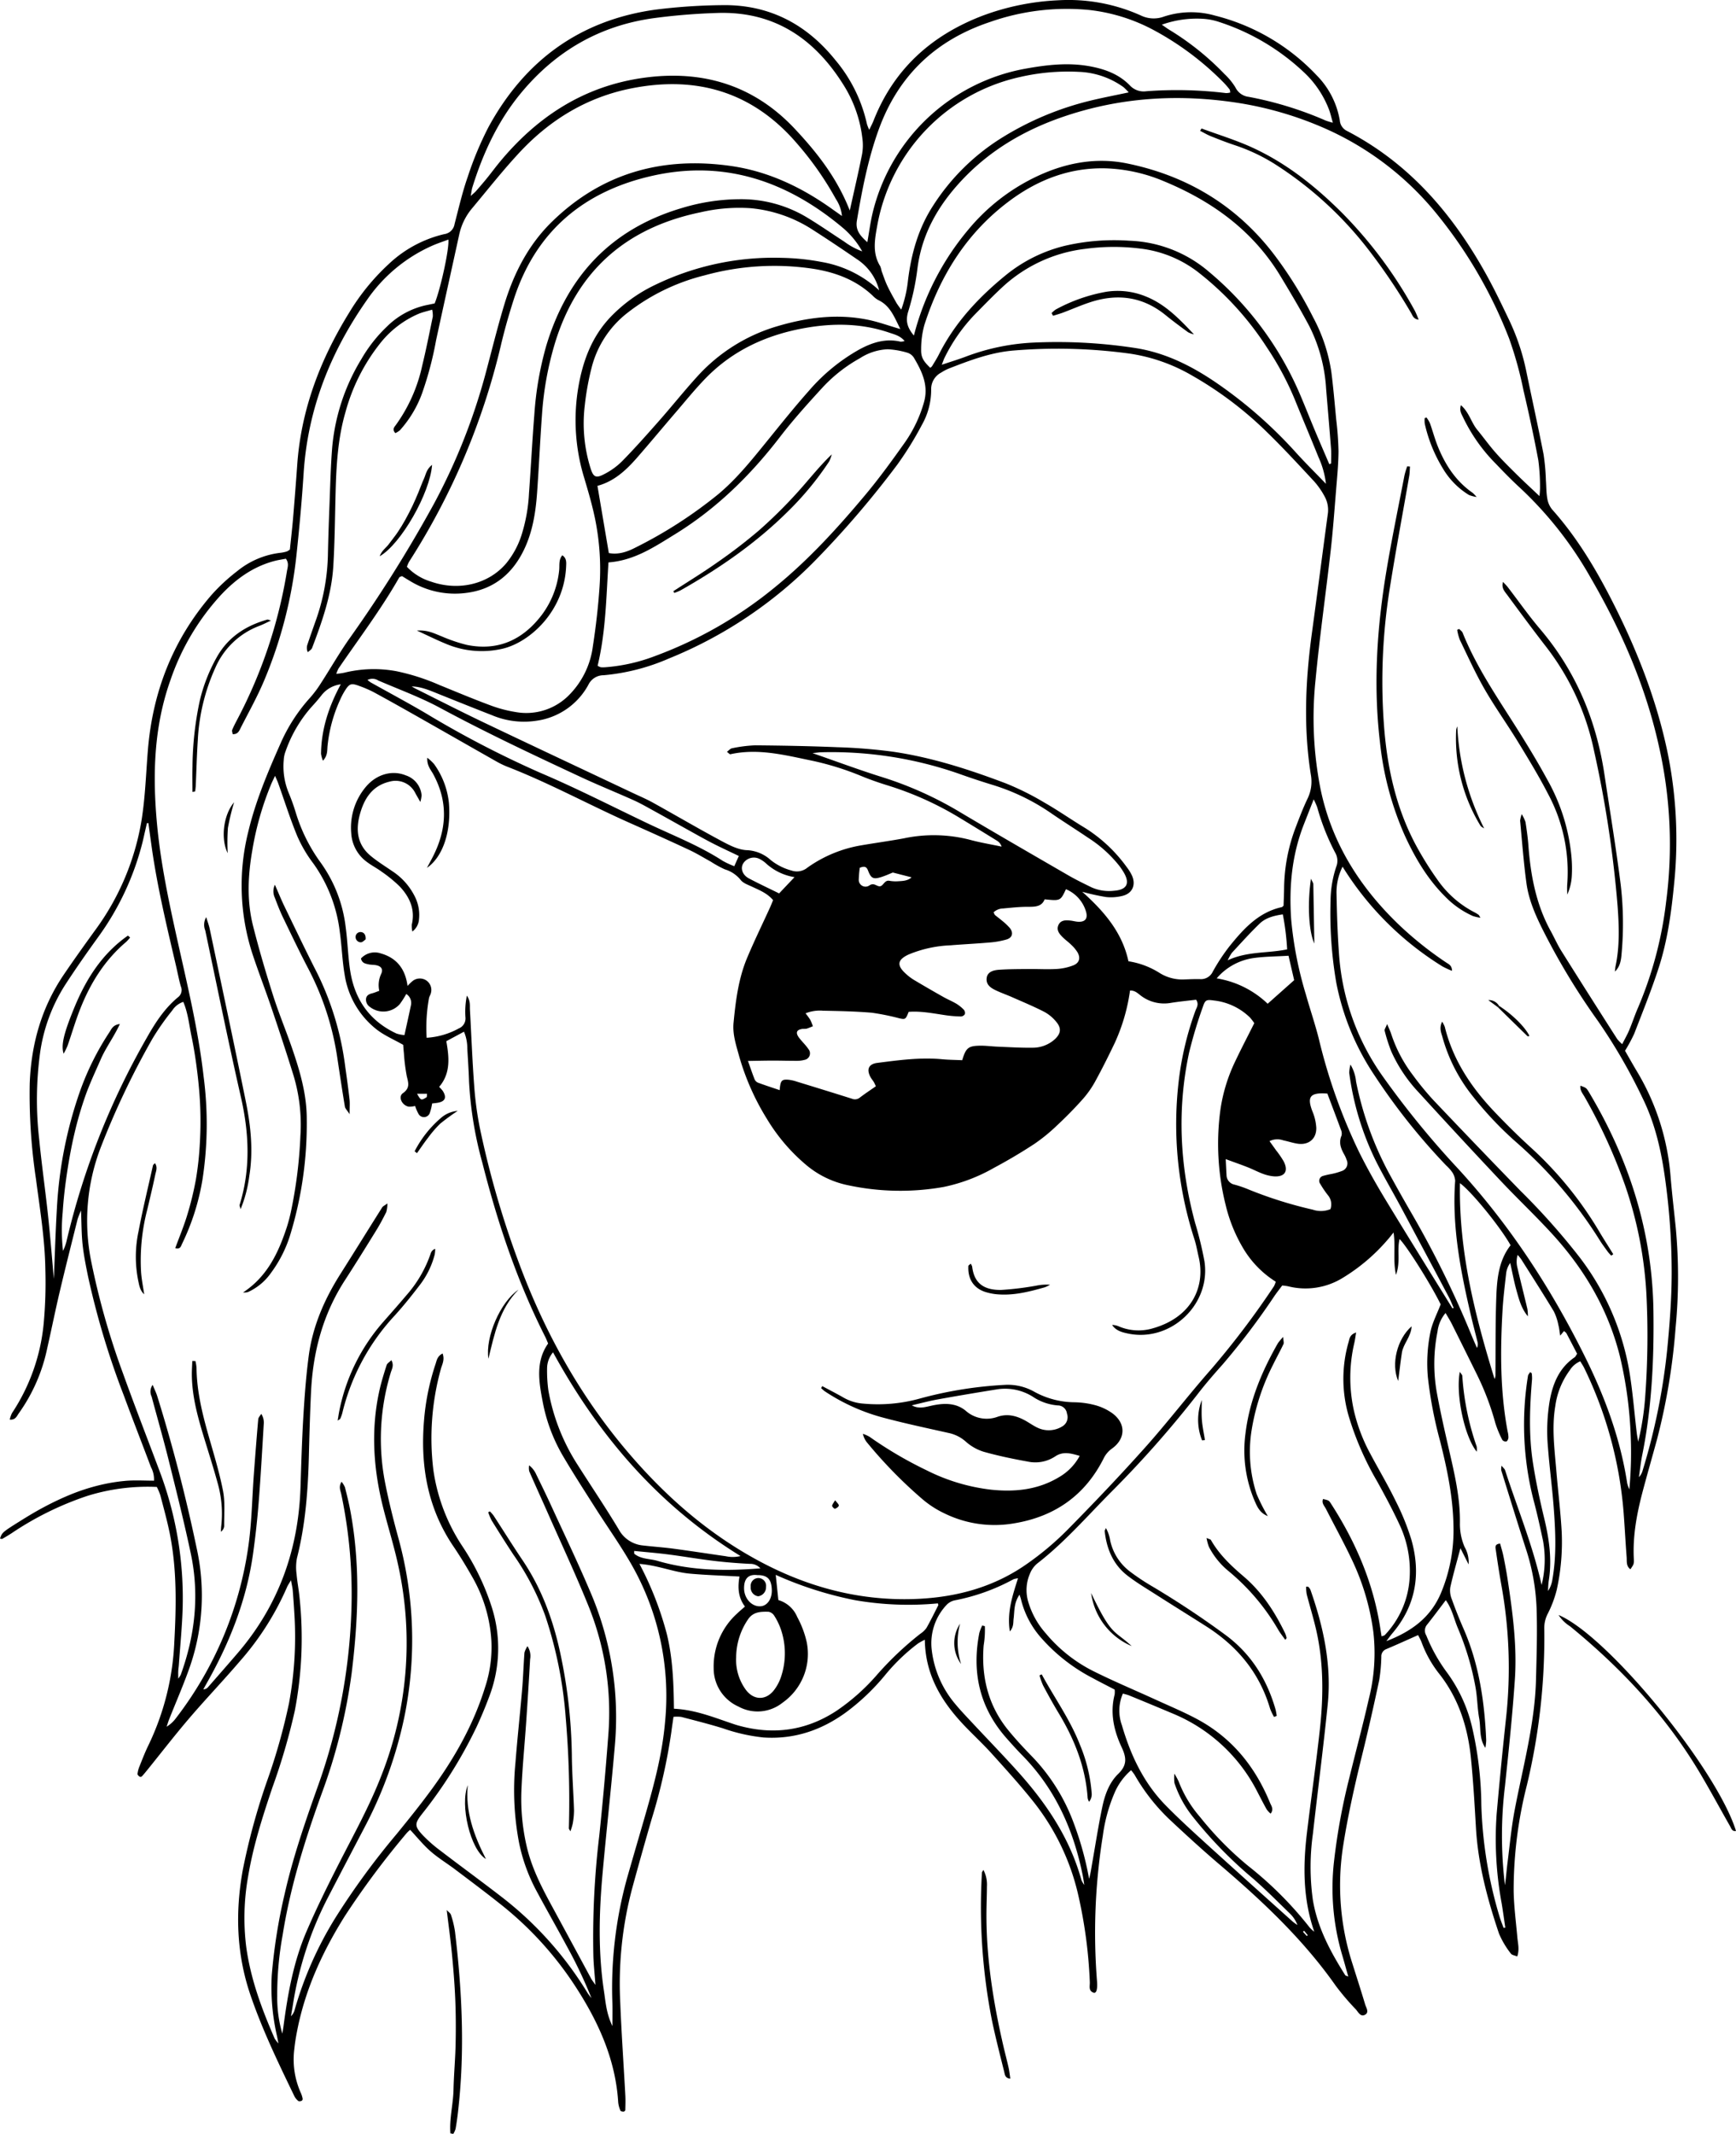<svg xmlns="http://www.w3.org/2000/svg" width="469.014" height="576.292" viewBox="0 0 469.014 576.292"><path d="M504.796,296.091c1.138,1.971,2.16,3.803,3.24,5.6a65.085,65.085,0,0,1,9.082,28.533c.386,4.631.938,9.248,1.407,13.872a143.032,143.032,0,0,1-.073,26.865,169.819,169.819,0,0,1-5.011,30.084c-1.252,4.591-2.569,9.164-3.795,13.761-1.602,6.008-2.777,12.078-2.48,18.352.076,1.603-.002,1.607-.908,2.962-1.207-.847-.935-2.163-1.024-3.305-.3-3.861-.495-7.731-.786-11.593a108.572,108.572,0,0,0-10.698-39.498c-.279-.575-.651-1.106-1.043-1.762a6.01,6.01,0,0,0-2.808,2.382,21.022,21.022,0,0,0-3.945,9.737c-.969,5.762-.214,11.486.264,17.216.461,5.514,1.14,11.013,1.461,16.534a59.886,59.886,0,0,1-1.33,15.843,30.242,30.242,0,0,1-2.443,6.485,8.363,8.363,0,0,0-.925,3.802,170.553,170.553,0,0,1-4.693,42.453,114.954,114.954,0,0,0-3.58,28.594c.071,4.192.633,8.377,1.003,12.562.144,1.627.612,3.248-.035,5.121-.653-.279-1.441-.36-1.726-.782a23.762,23.762,0,0,1-3.194-5.374c-3.111-9.245-5.642-18.634-6.224-28.45-.373-6.296-.728-12.6-1.356-18.874-.841-8.399-3.318-16.244-8.673-22.978a30.791,30.791,0,0,1-4.665-8.383c-.262-.695-.647-1.344-.943-1.949-2.98,1.319-5.773,2.596-8.602,3.786a2.079,2.079,0,0,0-1.338,2.052,45.46,45.46,0,0,1-.557,6.274c-1.423,6.705-2.931,13.396-4.57,20.052-2.012,8.168-3.861,16.351-5.171,24.675a68.817,68.817,0,0,0,2.462,31.804c1.161,3.695,2.358,7.378,3.466,11.089.265.886,1.111,2.084.066,2.737-1.289.806-1.924-.664-2.604-1.415a67.736,67.736,0,0,1-5.38-6.316c-8.798-12.532-19.823-22.898-31.4-32.762-4.464-3.804-8.801-7.762-13.085-11.769a52.564,52.564,0,0,1-9.869-12.45,14.198,14.198,0,0,0-.956-1.267,16.752,16.752,0,0,0-4.481,6.135,43.649,43.649,0,0,0-3.148,11.488,165.09,165.09,0,0,0-1.58,39.389c.17,2.279-.206,3.332-.962,3.061-1.421-.509-.931-1.848-.985-2.867a128.599,128.599,0,0,0-3.237-23.977A63.119,63.119,0,0,0,345.255,499.26c-3.628-4.599-7.583-8.946-11.508-13.301-2.443-2.712-5.148-5.186-7.656-7.843-6.01-6.367-10.356-13.535-10.463-22.953a15.356,15.356,0,0,0-1.848,1.007,51.498,51.498,0,0,0-8.636,8.23,59.962,59.962,0,0,1-10.759,10.322c-6.67,4.872-14.054,7.385-22.384,6.826a48.446,48.446,0,0,1-10.975-2.486c-3.693-1.136-7.445-2.084-11.185-3.059a9.391,9.391,0,0,0-2.117-.022c-.203,1.421-.406,2.705-.568,3.995a153.736,153.736,0,0,1-5.332,23.61q-2.728,9.404-5.301,18.854a100.418,100.418,0,0,0-3.19,30.598c.335,8.403.925,16.795,1.377,25.193.071,1.319.025,2.646-.01,3.968-.004.144-.297.394-.457.394-.292.001-.775-.074-.844-.248a7.439,7.439,0,0,1-.608-2.202c-.72-11.757-5.457-22.027-11.78-31.684a92.83,92.83,0,0,0-20.11-21.953c-3.989-3.165-8.068-6.217-12.133-9.284-2.208-1.666-4.601-3.111-6.675-4.925-1.968-1.721-3.629-3.794-5.511-5.804a7.5,7.5,0,0,0-.871.798A228.036,228.036,0,0,0,159.03,529.634c-6.008,9.529-10.681,19.628-12.911,30.745-.348,1.734-.651,3.486-.827,5.245a22.085,22.085,0,0,0,1.769,11.968,6.776,6.776,0,0,1,.474,1.562.615.615,0,0,1-.287.527c-.28.094-.715.179-.892.033a3.904,3.904,0,0,1-1.038-1.249c-4.331-8.968-8.672-17.92-11.898-27.384-3.782-11.097-4.12-22.33-2.064-33.746a177.904,177.904,0,0,1,6.658-24.309,162.353,162.353,0,0,0,5.839-20.756,98.435,98.435,0,0,0,1.441-24.134q-.184-3.15-.438-6.295c-.06-.728-.242-1.446-.473-2.766-.562.97-.867,1.383-1.059,1.844a76.204,76.204,0,0,1-12.794,20.092c-4.458,5.217-9.213,10.181-13.673,15.397-3.882,4.539-7.534,9.274-11.292,13.919-.483.598-.969,1.196-1.497,1.753a.632.632,0,0,1-.613.031c-.237-.169-.562-.481-.538-.698a7.371,7.371,0,0,1,.474-1.912c.785-1.951,1.532-3.924,2.456-5.809a71.231,71.231,0,0,0,7.009-27.82c.526-9.743.723-19.486-1.168-29.124-.702-3.576-1.697-7.096-2.606-10.629a16.486,16.486,0,0,0-.947-2.228,54.816,54.816,0,0,0-18.712,2.397A84.257,84.257,0,0,0,68.929,426.371c-.837.537-1.687,1.056-2.554,1.543-.142.08-.403-.053-.609-.088.568-1.629.615-1.706,5.392-4.695,2.157-1.35,4.341-2.67,6.592-3.854a77.446,77.446,0,0,1,7.205-3.39,55.34,55.34,0,0,1,7.247-2.368,48.36,48.36,0,0,1,7.504-1.275c2.516-.214,5.064-.047,7.666-.047a7.005,7.005,0,0,0-.819-3.649c-2.416-6.422-4.915-12.813-7.293-19.248a219.736,219.736,0,0,1-9.735-32.396c-.571-2.817-1.143-5.649-1.449-8.502-.306-2.851-.279-5.737-.422-9.172a22.598,22.598,0,0,0-.928,2.364c-1.635,6.546-3.292,13.086-4.843,19.652-1.194,5.054-2.21,10.15-3.366,15.214a46.464,46.464,0,0,1-7.657,17.522c-.541.734-.872,1.866-2.457,1.719a7.493,7.493,0,0,1,.605-1.758,52.697,52.697,0,0,0,8.557-24.182,120.97,120.97,0,0,0,.452-14.588c-.114-8.206-1.471-16.304-2.53-24.423a154.062,154.062,0,0,1-1.691-25.812c.404-10.638,3.181-20.526,9.193-29.388,2.734-4.03,5.574-7.99,8.428-11.937a69.046,69.046,0,0,0,12.633-30.025c.955-6.107,1.161-12.334,1.654-18.511,1.262-15.818,6.742-29.933,17.128-41.998a50.304,50.304,0,0,1,7.038-6.531,22.559,22.559,0,0,1,11.786-4.954,9.894,9.894,0,0,0,1.618-.351,4.294,4.294,0,0,0,.81-.52c.273-2.653.61-5.497.851-8.349q.616-7.277,1.133-14.563c1.062-14.925,6.239-28.44,14.034-41.059a59.92,59.92,0,0,1,10.657-13.095,32.675,32.675,0,0,1,15.021-8.109,3.256,3.256,0,0,0,2.796-2.73c1.116-4.281,2.107-8.615,3.569-12.781a90.305,90.305,0,0,1,5.622-13.452C207.576,28.618,222.53,17.703,242.97,14.904a156.207,156.207,0,0,1,17.537-1.193c12.722-.296,22.937,4.901,30.877,14.739a40.317,40.317,0,0,1,8.608,17.384,11.537,11.537,0,0,0,.616,1.538c.516-1.085.875-1.736,1.144-2.422,5.477-13.96,15.622-23.081,29.438-28.38a66.908,66.908,0,0,1,20.41-4.176,47.672,47.672,0,0,1,22.328,4.074,7.987,7.987,0,0,0,6.332.318,23.463,23.463,0,0,1,13.762-.26A56.656,56.656,0,0,1,421.436,32.6,22.721,22.721,0,0,1,427.735,44.811a3.472,3.472,0,0,0,1.924,2.857c16.829,8.731,28.576,22.439,37.619,38.728,2.254,4.06,4.259,8.263,6.261,12.456a60.267,60.267,0,0,1,4.603,13.826c1.544,7.476,3.197,14.93,4.665,22.42a60.284,60.284,0,0,1,.614,6.925c.128,1.653.09,3.332.381,4.953a6.214,6.214,0,0,0,1.309,2.941c6.697,7.5,11.798,16.03,16.325,24.94,6.492,12.78,11.722,26.018,14.732,40.085a117.148,117.148,0,0,1,1.898,35.989c-.745,7.729-1.786,15.418-4.19,22.81-1.949,5.99-4.309,11.849-6.586,17.728A42.389,42.389,0,0,1,504.796,296.091ZM185.347,377.848c.626,1.764-.158,2.978-.479,4.203a70.183,70.183,0,0,0-2.014,27.302,49.969,49.969,0,0,0,7.867,20.606,65.768,65.768,0,0,1,7.904,16.4,36.463,36.463,0,0,1-.55,23.792c-1.071,2.904-2.265,5.772-3.567,8.579a123.094,123.094,0,0,1-14.804,23.577c-1.879,2.42-1.961,3.179.087,5.427a37.47,37.47,0,0,0,4.958,4.383c5.624,4.31,11.361,8.473,16.958,12.817a95.425,95.425,0,0,1,22.839,25.674,16.024,16.024,0,0,0,1.009,1.323,123.543,123.543,0,0,0-6.702-14.104c-2.725-5.069-5.59-10.064-8.303-15.14a47.3,47.3,0,0,1-4.565-12.774,76.068,76.068,0,0,1-.965-21.492c.516-6.619,1.246-13.222,1.81-19.837.282-3.306.376-6.628.625-9.938a6.31,6.31,0,0,1,.817-1.748,4.761,4.761,0,0,1,.715,3.512q-.476,8.451-1.056,16.895c-.429,6.292-1.068,12.576-1.304,18.875a56.754,56.754,0,0,0,1.373,14.508c1.272,5.697,3.842,10.823,6.595,15.89q5.469,10.066,10.91,20.146c.196.361.464.683,1.137,1.658-.228-3.005-.47-5.264-.558-7.529a230.127,230.127,0,0,1,1.591-32.808q1.414-13.535,2.435-27.111a76.809,76.809,0,0,0-5.329-34.827c-3.433-8.513-7.336-16.836-11.045-25.237-1.654-3.746-3.364-7.467-4.991-11.224a4.334,4.334,0,0,1-.026-1.591,6.246,6.246,0,0,1,1.898,2.414c1.359,2.785,2.724,5.569,4.017,8.384,3.511,7.642,7.152,15.231,10.441,22.968a85.728,85.728,0,0,1,6.862,41.197c-.991,11.799-2.326,23.569-3.386,35.364-.953,10.607-1.208,21.23.406,31.803.442,2.898.617,5.9,2.263,9.298,0-2.562.041-4.39-.007-6.215a111.145,111.145,0,0,1,3.904-33.511c1.511-5.322,3.074-10.63,4.61-15.944,2.521-8.72,4.953-17.435,5.727-26.559a71.561,71.561,0,0,0-9.46-43.068c-2.891-4.97-6.237-9.674-9.324-14.531-3.027-4.762-6.095-9.504-8.95-14.369a45.541,45.541,0,0,1-5.369-14.581c-1.031-5.383-1.88-10.766,1.5-15.552-.326-.759-.516-1.28-.765-1.771-7.598-14.987-12.881-30.809-17.007-47.053a101.719,101.719,0,0,1-3.592-21.903c-.092-2.987-.302-5.97-.471-8.954a11.423,11.423,0,0,0-.895-4.531l-4.773,2.565c.756,4.308,1.241,8.624-1.939,12.34a9.479,9.479,0,0,1,.97,1.076c1.142,1.789.661,2.882-1.394,3.218-.511.083-1.028.131-1.47.186a14.939,14.939,0,0,1-.587,2.433,1.677,1.677,0,0,1-3.107.354,11.894,11.894,0,0,1-.906-2.115,6.368,6.368,0,0,1-1.665.202c-1.862-.285-3.016-2.671-1.637-3.648,1.989-1.408,1.488-2.786,1.053-4.596a50.551,50.551,0,0,1-.78-6.243c-.095-.855-.147-1.714-.19-2.221-2.601-1.476-5.088-2.528-7.146-4.128a23.215,23.215,0,0,1-8.675-14.858c-.654-3.808-.764-7.707-1.31-11.538a39.815,39.815,0,0,0-7.091-18.386,36.193,36.193,0,0,1-4.371-7.406c-1.945-4.693-3.471-9.56-5.182-14.351-.196-.55-.454-1.078-.839-1.984-.468.993-.766,1.577-1.023,2.179a80.848,80.848,0,0,0-5.109,17.837c-1.197,6.816-1.532,13.689.169,20.448,1.591,6.324,3.442,12.591,5.416,18.808,1.54,4.848,3.515,9.556,5.168,14.37,2.126,6.19,3.961,12.471,3.938,19.099a102.591,102.591,0,0,1-4.525,31.416,34.01,34.01,0,0,1-5.095,10.025,15.377,15.377,0,0,1-6.298,5.253,4.066,4.066,0,0,1-1.29.089c6.452-4.242,9.478-10.556,11.74-17.384.452-1.363.817-2.76,1.137-4.16a124.546,124.546,0,0,0,2.615-20.726,46.186,46.186,0,0,0-1.884-16.413c-1.865-6.022-3.847-12.009-5.867-17.981-1.631-4.821-3.471-9.572-5.08-14.4a59.733,59.733,0,0,1-1.245-33.39c1.962-8.238,5.228-15.963,8.641-23.66a45.78,45.78,0,0,1,8.049-12.503,30.058,30.058,0,0,0,2.958-3.973c2.525-3.901,4.842-7.943,7.495-11.752a366.176,366.176,0,0,0,23.104-36.819,163.785,163.785,0,0,0,13.718-34.466c1.731-6.409,3.293-12.868,5.217-19.219,2.536-8.37,6.481-16.075,12.779-22.246,13.549-13.277,30.019-17.783,48.515-15.12,10.033,1.445,19.018,5.734,27.247,11.611.787.562,1.579,1.116,2.667,1.885a9.998,9.998,0,0,0-1.655-4.602,85.65,85.65,0,0,0-10.46-14.937C269.18,37.154,254.016,32.666,236.294,36.194c-11.896,2.369-21.857,8.401-30.074,17.194-4.529,4.846-8.64,10.085-12.903,15.177a16.338,16.338,0,0,0-3.481,7.087c-2.079,9.513-4.195,19.017-6.251,28.535A92.73,92.73,0,0,1,179.77,118.61a30.452,30.452,0,0,1-5.955,9.897,5.56,5.56,0,0,1-1.238.781c-.904-.988-.313-1.6.146-2.21a42.856,42.856,0,0,0,7.103-15.973c1.075-4.406,1.951-8.86,2.872-13.302a7.414,7.414,0,0,0-.176-1.859c-1.38.415-2.559.666-3.656,1.116a26.685,26.685,0,0,0-10.629,8.279,51.55,51.55,0,0,0-9.139,18.297c-2.033,6.976-2.457,14.15-2.655,21.355-.186,6.748-.223,13.506-.63,20.241-.466,7.705-3.014,14.937-5.735,22.088-.174.458-.762.76-1.157,1.134a2.797,2.797,0,0,1-.093-2.085c.702-2.099,1.445-4.184,2.179-6.272a56.214,56.214,0,0,0,3.34-17.536c.1-4.758.266-9.516.45-14.272.193-4.975.313-9.957.699-14.918a55.109,55.109,0,0,1,7.903-24.078,39.203,39.203,0,0,1,6.965-8.843,21.586,21.586,0,0,1,10.677-5.745c.748-.144,1.493-.309,2.158-.447,1.608-3.939,4.004-14.959,3.702-17.245-1.478.557-2.941,1.033-4.343,1.649a42.057,42.057,0,0,0-17.668,14.686c-9.865,14.051-15.988,29.5-17.094,46.798-.473,7.397-1.157,14.786-1.944,22.157a119.891,119.891,0,0,1-8.656,33.646c-1.83,4.378-4.156,8.55-6.326,12.781-.416.812-.734,1.937-2.243,1.858-.049-.381-.255-.842-.123-1.164.418-1.021.951-1.997,1.459-2.98a130.594,130.594,0,0,0,13.318-39.815c.167-1.055.647-2.147-.28-3.423-.964.187-2.039.333-3.081.608-5.758,1.516-10.39,4.855-14.399,9.117a64.782,64.782,0,0,0-13.666,22.949c-4.544,12.695-4.895,25.806-3.662,39.026.978,10.483,3.155,20.774,5.437,31.043,2.736,12.311,5.729,24.573,7.149,37.143a98.444,98.444,0,0,1-.311,27.796,63.058,63.058,0,0,1-5.514,17.341c-.293.596-.444,1.569-1.846,1.179,1.103-3.008,2.328-5.93,3.239-8.947a85.004,85.004,0,0,0,2.353-9.665,83.504,83.504,0,0,0,1.048-9.559c.193-3.199.233-6.418.121-9.621s-.397-6.407-.785-9.589c-.402-3.292-.898-6.584-1.577-9.829-.645-3.08-.934-6.272-2.216-9.314a5.674,5.674,0,0,0-2.989,2.326,67.442,67.442,0,0,0-5.331,7.59,218.551,218.551,0,0,0-14.091,29.668A55.283,55.283,0,0,0,90.379,352.84a204.995,204.995,0,0,0,8.59,30.314c3.149,8.746,6.517,17.412,9.783,26.116a97.012,97.012,0,0,1,6.37,37.072c-.145,5.193-.672,10.375-1.032,15.562-.038.552-.136,1.1-.166,1.652-.029.546-.006,1.095-.006,2.113a8.74,8.74,0,0,0,.68-1.045c3.857-10.64,5.079-21.543,2.732-32.66-1.782-8.44-3.883-16.814-5.965-25.187-1.442-5.798-3.097-11.542-4.645-17.313a3.048,3.048,0,0,1,.292-3.139c.524,1.273.951,2.122,1.23,3.018q6.315,20.301,10.663,41.114a58.897,58.897,0,0,1-1.658,31.454c-1.711,5.018-3.868,9.883-5.814,14.821-.246.625-.435,1.271-.65,1.908a8.747,8.747,0,0,0,2.534-2.326,98.782,98.782,0,0,0,19.577-46.626c.894-6.34.979-12.792,1.454-19.192.368-4.965.747-9.93,1.185-14.889.045-.504.535-.968.819-1.451a4.284,4.284,0,0,1,.679,2.622c-.429,7.071-.818,14.146-1.374,21.207q-.546,6.947-1.512,13.859c-1.73,12.453-6.255,23.932-12.4,34.824-.352.625-.699,1.252-1.049,1.878a1.621,1.621,0,0,0,1.263-.571c2.698-3.082,5.404-6.158,8.068-9.27,11.027-12.879,16.384-27.902,16.926-44.755.206-6.418.396-12.839.78-19.247.325-5.41.729-10.829,1.441-16.199,1.066-8.03,4.244-15.31,8.561-22.125,3.791-5.984,7.517-12.009,11.296-18,.198-.313.626-.481,1.4-1.05a8.766,8.766,0,0,1-.294,2.289c-.833,1.685-1.715,3.354-2.702,4.953-2.791,4.522-5.593,9.039-8.481,13.498-5.944,9.178-8.637,19.335-9.156,30.14-.276,5.75-.439,11.507-.585,17.262-.237,9.313-.908,18.565-3.223,27.642a13.29,13.29,0,0,0-.105,4.271c.17,2.092.589,4.163.795,6.254a103.873,103.873,0,0,1-1.276,30.74,170,170,0,0,1-6.051,20.697c-2.646,7.871-5.187,15.774-6.549,23.994a63.403,63.403,0,0,0-.539,18.845c1.168,8.769,4.205,16.938,7.717,24.969a9.343,9.343,0,0,0,1.007,1.295c-.205-1.061-.28-1.486-.369-1.909a58.863,58.863,0,0,1-1.436-16.485,149.067,149.067,0,0,1,3.48-21.946c2.302-10.175,5.73-19.997,9.221-29.796a155.327,155.327,0,0,0,8.801-46.468,130.752,130.752,0,0,0-2.711-31.688c-.213-1.024-.793-2.05.078-3.395a6.603,6.603,0,0,1,.903,1.48c.521,2.036,1.028,4.08,1.42,6.144,2.784,14.634,2.211,29.305.407,43.983a150.961,150.961,0,0,1-8.173,32.786c-4.469,12.404-8.411,24.961-10.485,38.029a89.515,89.515,0,0,0-1.462,16.515,34.197,34.197,0,0,0,1.381,10.1c.173-1.073.248-1.476.301-1.881,1.149-8.804,2.719-17.536,6.24-25.731,2.662-6.195,5.661-12.255,8.723-18.267,3.969-7.791,8.229-15.431,11.412-23.604a97.455,97.455,0,0,0,4.68-56.744c-1.148-5.406-2.838-10.694-4.178-16.061-2.581-10.337-3.279-20.756-.984-31.245.519-2.372,1.249-4.703,1.987-7.02.154-.482.774-.815,1.276-1.312.789,1.416.106,2.417-.188,3.429a61.431,61.431,0,0,0-1.648,28.903c.987,5.21,2.283,10.373,3.677,15.493a103.583,103.583,0,0,1,1.642,48.652,113.54,113.54,0,0,1-10.828,29.87c-3.126,5.986-6.269,11.962-9.374,17.959a94.818,94.818,0,0,0-9.836,29.471c-.172,1.131-.375,2.258-.564,3.386a3.666,3.666,0,0,0,1.014-1.792,98.208,98.208,0,0,1,11.002-24.812,203.282,203.282,0,0,1,16.455-22.506c3.286-4.029,6.557-8.08,9.621-12.277,6.168-8.451,11.272-17.483,14.373-27.551a34.227,34.227,0,0,0,1.675-12.436,39.11,39.11,0,0,0-4.884-16.759c-1.683-2.987-3.459-5.934-5.383-8.771-6.984-10.303-8.943-21.776-7.936-33.908a64.178,64.178,0,0,1,3.099-15.259C183.758,379.755,183.867,378.593,185.347,377.848ZM157.829,197.127a7.819,7.819,0,0,0-5.168,2.915c-.884,1.134-1.833,2.222-2.808,3.279a36.114,36.114,0,0,0-6.966,11.985,7.599,7.599,0,0,0-.462,2.249,18.721,18.721,0,0,0,1.294,8.782,56.665,56.665,0,0,1,2.014,5.625,45.149,45.149,0,0,0,6.657,13.301,37.247,37.247,0,0,1,6.77,17.462c.542,3.943.612,7.955,1.236,11.881,1.228,7.724,5.287,13.492,12.491,16.835a9.221,9.221,0,0,0,2.152.42c.62-2.844,1.196-5.427,1.742-8.016a2.857,2.857,0,0,0-1.254-3.088,25.647,25.647,0,0,1-1.713,2.688,5.908,5.908,0,0,1-8.079.831,2.372,2.372,0,0,1-1.072-2.281c.144-.888.834-1.214,1.641-1.416.617-.155,1.207-.42,1.929-.679a7.124,7.124,0,0,1,.522-4.584c.584-1.292-.021-2.081-1.433-2.344-.65-.121-1.333-.077-1.977-.219-.843-.185-1.784-.306-2.056-1.582a5.053,5.053,0,0,1,5.35-1.373c4.367,1.226,6.642,4.281,7.234,8.786a13.05,13.05,0,0,1,1.361-1.327,3.172,3.172,0,0,1,3.708-.159,3.108,3.108,0,0,1,1.208,3.518c-.103.425-.389.809-.475,1.236a44.514,44.514,0,0,0-.643,10.73,20.52,20.52,0,0,0,8.722-2.542,2.887,2.887,0,0,0,1.77-2.879,22.014,22.014,0,0,1,.375-5.957c1.019,1.461.771,2.686.834,3.828.379,6.851.634,13.711,1.148,20.552a90.441,90.441,0,0,0,1.556,11.501A250.584,250.584,0,0,0,205.74,352.775c6.931,18.869,16.504,36.24,29.561,51.605,9.982,11.747,21.384,21.808,34.984,29.217,13.606,7.413,28.098,11.275,43.664,10.511,10.601-.52,20.566-3.288,29.31-9.467a79.555,79.555,0,0,0,10.674-8.94c7.235-7.322,14.342-14.786,21.202-22.458,6.123-6.847,11.705-14.176,17.783-21.065A229.598,229.598,0,0,0,409.95,359.691a6.236,6.236,0,0,0,.488-1.23,26.756,26.756,0,0,1-8.64-8.757,41.685,41.685,0,0,1-4.891-11.937,67.928,67.928,0,0,1-1.383-26.034,45.015,45.015,0,0,1,3.895-12.648c1.647-3.479,3.433-6.893,5.216-10.45a14.05,14.05,0,0,0-1.173-1.529,16.528,16.528,0,0,0-9.733-4.589c-1.991-.279-2.355-.201-2.98,1.7a121.578,121.578,0,0,0-3.725,12.381c-3.311,15.448-2.483,30.793,1.631,46.007a97.037,97.037,0,0,1,2.51,10.304c1.815,11.663-9.068,21.941-20.603,19.563-1.623-.335-3.305-.758-4.331-2.33a4.742,4.742,0,0,1,1.867.415,13.62,13.62,0,0,0,9.11.501c10.46-2.956,14.308-11.165,12.405-19.27-.379-1.615-.654-3.264-1.165-4.837a101.281,101.281,0,0,1-4.669-24.055,99.69,99.69,0,0,1,.684-20.537,84.261,84.261,0,0,1,4.255-17.039c.303-.854,1.06-1.742.195-3.015-2.192.269-4.484.487-6.753.845a10.369,10.369,0,0,1-8.155-1.931c-.828-.614-1.611-1.465-2.941-1.389a50.648,50.648,0,0,1-4.092,14.077c-1.714,3.594-3.496,7.162-5.417,10.649a26.427,26.427,0,0,1-3.474,4.837c-2.14,2.386-4.395,4.681-6.743,6.863a47.388,47.388,0,0,1-6.163,5.022c-3.514,2.302-7.146,4.449-10.853,6.426a46.203,46.203,0,0,1-13.603,5.168,67.185,67.185,0,0,1-25.722-.439,25.467,25.467,0,0,1-11.511-5.573,49.654,49.654,0,0,1-10.503-12.336,66.731,66.731,0,0,1-7.513-16.936c-.822-3.005-1.825-5.912-1.517-9.086.578-5.964,1.325-11.91,3.657-17.481,1.92-4.587,4.111-9.06,6.175-13.587.306-.672.572-1.364.847-2.026-1.622-1.901-3.701-2.689-5.698-3.631-1.089-.513-2.415-.951-3.081-1.838a8.676,8.676,0,0,0-4.273-2.843,30.39,30.39,0,0,1-3.773-2.072c-1.935-1.069-3.825-2.235-5.824-3.168-5.315-2.482-10.664-4.892-16.024-7.275-11.124-4.945-21.823-10.814-33.193-15.225a22.959,22.959,0,0,1-2.984-1.452c-7.127-4.037-14.236-8.106-21.363-12.143-3.851-2.182-7.709-4.351-11.599-6.462a30.811,30.811,0,0,0-3.955-1.72c-2.273-.847-2.722-.672-4.037,1.459a19.727,19.727,0,0,0-1.214,2.358,39.233,39.233,0,0,0-3.362,12.443c-.109,1.195.043,2.566-1.236,3.919a8.283,8.283,0,0,1-.519-1.856C152.574,209.384,154.485,203.339,157.829,197.127Zm154.843-94.19a72.367,72.367,0,0,1,14.6-28.487,53.966,53.966,0,0,1,20.243-15.232c7.313-3.138,14.956-4.357,22.739-2.765,16.21,3.316,29.642,11.385,39.741,24.619a109.224,109.224,0,0,1,10.514,16.9,45.366,45.366,0,0,1,4.936,14.724c.549,4.279.916,8.582,1.318,12.878a85.912,85.912,0,0,1,.628,8.605c-.027,3.53-.379,7.06-.666,10.584-.439,5.404-.83,10.815-1.441,16.201-1.321,11.653-2.987,23.27-4.095,34.942a98.895,98.895,0,0,0,1.33,29.427c2.962,14.368,10.373,26.22,20.782,36.334a95.254,95.254,0,0,0,13.189,10.596c.652.44,1.55.764,1.561,2.24a24.225,24.225,0,0,1-2.576-1.187,83.22,83.22,0,0,1-26.99-26.936,15.445,15.445,0,0,0-1.631,7.387c.104,5.195.26,10.396.631,15.577a64.721,64.721,0,0,0,12.259,34.222A242.841,242.841,0,0,0,458.583,326.74c14.558,15.575,26.119,33.198,35.538,52.27,5.32,10.772,9.441,21.949,11.264,33.889a9.167,9.167,0,0,0,.578,1.644,107.742,107.742,0,0,0,.373-14.34,110.197,110.197,0,0,0-2.941-21.676c-3.175-12.652-9.61-23.51-18.346-33.041-4.486-4.894-9.326-9.46-13.879-14.295q-11.155-11.845-22.125-23.865a39.989,39.989,0,0,1-7.37-10.991,43.548,43.548,0,0,1-1.819-5.661c-.097-.35.295-.835.672-1.795.522,1.256.856,1.927,1.085,2.633a37.622,37.622,0,0,0,5.844,11.12,77.841,77.841,0,0,0,5.462,6.68q11.768,12.41,23.696,24.669A183.692,183.692,0,0,1,492.498,351.83a70.027,70.027,0,0,1,13.393,30.403c.965,5.66,1.396,11.411,2.081,17.119.093.779.258,1.55.39,2.325a74.27,74.27,0,0,0,1.911-12.56,222.73,222.73,0,0,0,.288-27.543,107.637,107.637,0,0,0-5.774-29.203A146.461,146.461,0,0,0,493.88,308.553c-.508-.908-1.304-1.755-1.134-3.022,1.585.569,1.599.56,2.434,1.962,10.801,18.143,17,37.621,17.294,58.87.181,13.097-.441,26.11-3.04,38.983-.393,1.944-.589,3.928-.876,5.893a4.095,4.095,0,0,0,1.005-1.817,170.332,170.332,0,0,0,6.613-32.477c.682-6.933,1.217-13.912,1.224-20.871a184.061,184.061,0,0,0-1.783-25.49c-1.039-7.485-2.688-14.824-6.047-21.65a149.406,149.406,0,0,0-12.139-20.956A185.326,185.326,0,0,1,483.714,265.64c-2.452-4.734-4.833-9.522-5.556-14.853-.758-5.587-1.171-11.221-1.705-16.837a7.547,7.547,0,0,1,.439-1.754,10.132,10.132,0,0,1,1.016,2.126c.322,2.076.623,4.163.778,6.256.603,8.13,2.074,16.021,6.076,23.26.964,1.743,1.761,3.586,2.817,5.269q7.5,11.952,15.117,23.832a10.886,10.886,0,0,0,1.343,1.367c.744-1.476,1.395-2.605,1.896-3.799.856-2.04,1.537-4.155,2.431-6.177a103.701,103.701,0,0,0,7.533-28.451,119.519,119.519,0,0,0-1.986-42.215c-3.589-16.151-10.139-31.096-18.415-45.343a101.251,101.251,0,0,0-19.006-24.197c-2.284-2.091-4.455-4.314-6.592-6.558a45.623,45.623,0,0,1-8.79-12.409c-.437-.958-1.154-1.881-.644-3.416,2.219,1.94,2.775,4.662,4.401,6.641,1.685,2.051,3.232,4.221,4.988,6.207,1.831,2.071,3.811,4.014,5.779,5.959,1.86,1.838,3.79,3.606,6.037,5.734a19.975,19.975,0,0,0,.162-2.046,55.399,55.399,0,0,0-.457-7.609c-1.18-6.303-2.529-12.58-4.001-18.822a100.859,100.859,0,0,0-3.884-14.053,124.356,124.356,0,0,0-19.204-33.225A81.091,81.091,0,0,0,423.803,47.03,94.55,94.55,0,0,0,400.31,40.114c-16.141-2.512-32.01-1.538-47.499,3.804-10.297,3.552-19.512,8.943-27.049,16.925-6.372,6.748-10.891,14.434-12.115,23.861a66.511,66.511,0,0,1-2.478,11.653C310.339,98.954,310.869,100.781,312.671,102.937Zm-135.692,94.762c.379.214.75.446,1.14.639,6.042,3.006,12.049,6.088,18.14,8.994,13.482,6.433,27.008,12.775,40.514,19.157,1.801.851,3.644,1.627,5.382,2.592,6.095,3.38,12.109,6.908,18.248,10.204,2.214,1.188,4.662,2.502,7.063,2.631A10.217,10.217,0,0,1,274,244.596a15.315,15.315,0,0,0,5.589,2.815,4.476,4.476,0,0,0,4.316-.777,35.13,35.13,0,0,1,14.607-6.032c3.816-.652,7.654-1.177,11.46-1.879a39.06,39.06,0,0,1,17.743.367c2.842.782,5.769,1.255,8.657,1.868a2.879,2.879,0,0,0-1.289-1.616q-4.942-3.058-9.911-6.072a86.856,86.856,0,0,0-19.621-8.851c-2.43-.745-4.837-1.597-7.187-2.564a76.517,76.517,0,0,0-13.624-4.187c-7.146-1.48-14.261-3.296-21.651-1.656-.194.043-.481-.331-.931-.662.546-.392.925-.876,1.372-.95a36.805,36.805,0,0,1,6.221-.794c7.416.06,14.834.199,22.244.506a146.588,146.588,0,0,1,14.876,1.194c10.561,1.526,20.685,4.802,30.628,8.567a74.816,74.816,0,0,1,10.377,5.162c3.747,2.135,7.289,4.625,10.984,6.855a40.193,40.193,0,0,1,11.317,10.604,12.239,12.239,0,0,1,1.398,2.25c1.126,2.489.186,4.783-2.43,5.488a12.753,12.753,0,0,1-4.58.339,60.786,60.786,0,0,1-6.42-1.418c6.137,5.48,10.846,11.124,12.49,18.77a21.917,21.917,0,0,1,8.427,3.163,11.553,11.553,0,0,0,6.631,1.744c1.438-.056,2.878-.117,4.315-.086a3.513,3.513,0,0,0,3.43-2.051,51.932,51.932,0,0,1,4.57-6.91c3.781-4.669,7.803-9.116,14.076-10.486.093-.02.166-.131.461-.376.046-1.457.119-3.102.145-4.748a47.377,47.377,0,0,1,3.062-16.229c1.023-2.688,2.047-5.387,3.288-7.976a10.469,10.469,0,0,0,.875-6.435c-2.038-12.803-1.445-25.59.303-38.371,1.454-10.632,2.825-21.274,4.262-31.908a7.553,7.553,0,0,0-.819-4.822,21.171,21.171,0,0,0-2.815-4.073c-4.223-4.538-8.423-9.109-12.87-13.422a98.245,98.245,0,0,0-20.094-15.168,47.171,47.171,0,0,0-16.797-5.94,143.776,143.776,0,0,0-31.473-.85c-6.133.498-11.848,2.661-17.525,4.876a12.969,12.969,0,0,0-2.051,1.085,5.024,5.024,0,0,0-2.697,4.612,19.19,19.19,0,0,1-2.522,9.538,89.796,89.796,0,0,1-6.625,10.704,258.906,258.906,0,0,1-21.782,25.484,116.716,116.716,0,0,1-39.939,26.88,56.459,56.459,0,0,1-17.607,4.515,4.552,4.552,0,0,0-4.158,2.624,18.904,18.904,0,0,1-13.98,9.664,22.265,22.265,0,0,1-12.049-1.495c-4.846-1.886-9.671-3.827-14.498-5.762C181.844,198.764,179.535,197.749,176.979,197.699ZM432.154,372.183c-.209,1.214-.314,2.05-.501,2.868a40.934,40.934,0,0,0-.128,18.111,46.168,46.168,0,0,0,4.455,11.764c2.235,4.202,4.681,8.299,6.761,12.575a65.169,65.169,0,0,1,4.363,10.734c2.586,9.213,1.168,17.764-5.192,25.217-.405.474-.761.989-1.595,2.082,7.025-2.698,12.001-6.542,14.726-12.928a43.871,43.871,0,0,0,3.41-18.136c-.125-7.799-1.701-15.377-3.602-22.903a113.56,113.56,0,0,1-3.313-17.259,42.077,42.077,0,0,1,.677-12.225c.51-2.537,1.789-4.92,2.774-7.503-2.434-5.011-8.912-15.406-11.094-17.64-.768,3.073.318,6.195-.98,9.666-.867-4.041-.059-7.564-.655-11.435-.658.811-1.032,1.314-1.449,1.779a50.396,50.396,0,0,1-12.329,10.507,19.161,19.161,0,0,1-14.703,2.245,13.553,13.553,0,0,0-1.604-.213c-.731.983-1.413,1.851-2.043,2.754a193.195,193.195,0,0,1-14.017,18.53c-2.286,2.558-4.545,5.153-6.641,7.867a286.088,286.088,0,0,1-23.505,26.627c-6.548,6.595-12.649,13.647-20.053,19.364a6.918,6.918,0,0,0-1.881,2.657,11.095,11.095,0,0,0-.513,7.471,22.219,22.219,0,0,0,4.764,8.652,40.066,40.066,0,0,0,12.929,10.253c5.541,2.76,11.265,5.153,16.897,7.731,3.721,1.704,7.513,3.283,11.113,5.216,9.366,5.03,15.663,12.823,19.655,22.568.348.849,1.097,1.741.172,2.944a6.641,6.641,0,0,1-1.065-1.141c-.866-1.544-1.668-3.124-2.488-4.694a44.817,44.817,0,0,0-22.92-21.211q-5.813-2.45-11.651-4.839c-.581-.239-1.206-.371-1.788-.545a11.508,11.508,0,0,0-.278,8.528c2.35,8.073,5.855,15.567,11.811,21.643,3.637,3.71,7.494,7.211,11.341,10.709,7.617,6.925,15.293,13.784,22.952,20.662a15.6,15.6,0,0,0,1.329.969,8.388,8.388,0,0,0-2.061-3.123c-3.254-3.159-6.451-6.389-9.866-9.368a114.615,114.615,0,0,1-16.215-16.601,29.443,29.443,0,0,1-5.086-9.262,11.859,11.859,0,0,1-.022-2.52,18.758,18.758,0,0,1,1.139,2.055,32.15,32.15,0,0,0,5.787,9.631,88.344,88.344,0,0,0,13.025,13.23,98.704,98.704,0,0,1,16.623,16.652,9.398,9.398,0,0,0,1.222,1.111c-3.075-8.861-3.057-17.774-1.976-26.753,1.124-9.337,2.479-18.647,3.498-27.994.987-9.06,1.016-18.132-1.082-27.083-.732-3.121-1.679-6.191-2.479-9.296a12.165,12.165,0,0,1-.173-2.062c.42.035.575.002.621.059a2.936,2.936,0,0,1,.56.804c3.522,10.016,5.743,20.27,4.665,30.939-1.179,11.667-2.693,23.299-4.004,34.953a64.29,64.29,0,0,0-.006,17.879c1.249,7.466,4.756,13.986,8.738,20.287.089.141.352.172.827.387-.619-2.189-1.156-4.194-1.753-6.182a63.727,63.727,0,0,1-2.054-25.319,168.762,168.762,0,0,1,4.092-22.182c1.732-7.093,3.638-14.146,5.254-21.265a50.358,50.358,0,0,0,1.235-18.118,65.127,65.127,0,0,0-5.291-18.44c-2.305-5.022-5.001-9.864-7.508-14.794-.42-.825-1.256-1.567-.788-2.683,1.562.38,1.568.375,2.122,1.232,6.745,10.444,11.566,21.646,13.388,34.027.087.595.19,1.187.294,1.833.472-.174.731-.191.86-.329A24.406,24.406,0,0,0,446.611,438.4a29.389,29.389,0,0,0-2.825-14.519c-1.82-3.907-3.866-7.716-5.955-11.49a81.35,81.35,0,0,1-7.486-16.972,35.852,35.852,0,0,1-.245-20.619C430.366,373.923,430.347,372.779,432.154,372.183ZM303.291,90.726a14.228,14.228,0,0,0-6.07-8.449c-3.926-2.69-7.879-5.345-11.89-7.908a36.954,36.954,0,0,0-16.775-5.826,46.166,46.166,0,0,0-13.521,1.103c-19.946,4.118-33.302,15.655-39.326,35.3a87.036,87.036,0,0,0-3.506,19.229c-.516,7.064-.829,14.143-1.334,21.207-.404,5.658-1.314,11.227-4.005,16.327-3.211,6.085-8.171,9.84-15.055,10.719a23.222,23.222,0,0,1-15.018-3.056c-.845-.495-1.674-1.018-2.422-1.474-.361.17-.648.208-.735.36-4.879,8.58-10.835,16.44-16.394,24.565a9.196,9.196,0,0,0-.618,1.474,20.807,20.807,0,0,0,2.082-.286,33.448,33.448,0,0,1,14.157-.425,58.564,58.564,0,0,1,11.668,3.745c4.511,1.832,9.001,3.723,13.564,5.415a35.464,35.464,0,0,0,7.037,1.877,16.208,16.208,0,0,0,14.557-4.775A22.778,22.778,0,0,0,225.934,186.9c.824-5.351,1.45-10.749,1.814-16.149a68.078,68.078,0,0,0-1.184-18.177c-.77-3.787-1.867-7.515-2.972-11.224a53.142,53.142,0,0,1-1.604-24.295c1.196-7.121,3.598-13.695,8.655-19.055A41.298,41.298,0,0,1,242.69,89.289a73.592,73.592,0,0,1,34.409-7.336,63.184,63.184,0,0,1,10.542,1.092A30.54,30.54,0,0,1,303.291,90.726Zm168.704,442.257.459-.074c-.325-2.176-.619-4.358-.98-6.528a95.644,95.644,0,0,1-1.364-24.133q1.148-13.059,2.56-26.095a124.933,124.933,0,0,0-1.27-35.705c-.567-3.157-1.052-6.329-1.507-9.504-.095-.662-.41-1.628,1.16-1.754.292,1.096.655,2.232.891,3.394.418,2.059.81,4.126,1.125,6.203,1.364,8.981,2.585,18.004,1.966,27.097-.653,9.6-1.66,19.178-2.666,28.75a110.622,110.622,0,0,0-.009,26.818c.295-2.067.444-4.153.707-6.224.598-4.715,1.036-9.464,1.926-14.125,2.238-11.727,5.461-23.291,5.758-35.327.159-6.412.369-12.836.147-19.241a58.333,58.333,0,0,0-2.892-15.958c-2.281-7.045-4.454-14.126-6.654-21.197a4.452,4.452,0,0,1,.085-1.225c.461.572.842.854.96,1.22,3.29,10.185,7.423,20.099,9.866,30.995a28.569,28.569,0,0,0,.386-11.926c-.787-3.674-1.588-7.351-2.561-10.978a82.066,82.066,0,0,1-1.506-33.582c.051-.348.374-.656.587-1.011.273.218.418.277.424.348a9.547,9.547,0,0,1,.083,1.603c-.629,7.516-.918,15.047.24,22.522.778,5.018,1.843,10.003,3.032,14.942,1.36,5.65,2.188,11.289,1.217,17.088a24.283,24.283,0,0,0-.163,2.609,7.618,7.618,0,0,0,1.165-3.052c1.173-6.601.843-13.239.332-19.863-.408-5.294-1.119-10.564-1.523-15.858a49.359,49.359,0,0,1,.469-12.577c.853-4.724,2.592-8.919,6.734-11.758.25-.171.378-.521.675-.951-.938-1.808-1.891-3.669-2.877-5.513-.135-.253-.437-.418-.666-.627l-1.027,1.245c-.191-1.161-.261-2.019-.484-2.836a14.594,14.594,0,0,0-1.236-3.712c-2.859-4.737-5.849-9.393-8.807-14.07a12.157,12.157,0,0,0-.975-1.191,6.472,6.472,0,0,0-.087,3.32c.874,3.769,1.836,7.517,2.724,11.283a11.779,11.779,0,0,1,.134,1.985c-1.764-2.1-2.394-4.548-3.068-6.95-.688-2.453-1.146-4.97-1.705-7.459a6.039,6.039,0,0,0-1.106,2.882c-.369,3.297-.779,6.595-.968,9.904-.625,10.96-.657,21.904,1.384,32.755a6.443,6.443,0,0,1,.205,1.639c-.028.37-.272.923-.549,1.02a1.184,1.184,0,0,1-1.09-.398,27.65,27.65,0,0,1-1.896-4.566,72.799,72.799,0,0,0-5.077-13.314q-3.302-6.699-6.641-13.38c-.484-.966-1.068-1.882-1.727-3.032a9.485,9.485,0,0,0-2.175,5.017,44.335,44.335,0,0,0-.241,16.18c.923,5.112,2.071,10.186,3.233,15.25,1.535,6.692,3.163,13.371,3.058,20.294a15.674,15.674,0,0,0,1.261,6.439,8.284,8.284,0,0,1,1.084,4.715l-2.207-4.371c-.993,3.753-1.984,7.147-2.743,10.593a6.128,6.128,0,0,0,.413,3.179q1.457,4.059,3.19,8.018c4.191,9.592,5.664,19.728,6.103,30.074a13.112,13.112,0,0,1-.228,2.051c-1.724-2.504-1.185-5.327-1.665-7.962-.494-2.713-.491-5.516-.965-8.234a74.212,74.212,0,0,0-1.996-8.382,75.754,75.754,0,0,0-2.821-7.8c-1.042-2.474-1.561-5.202-3.241-7.495-1.798,2.358-3.437,4.57-5.149,6.723a2.463,2.463,0,0,0-.124,2.784,44.465,44.465,0,0,0,5.466,9.842,40.541,40.541,0,0,1,6.842,14.636,96.8,96.8,0,0,1,2.567,21.38,116.441,116.441,0,0,0,4.906,30.044C471.193,530.936,471.621,531.952,471.995,532.983ZM227.223,192.116a3.815,3.815,0,0,0,.88.404,9.373,9.373,0,0,0,1.321-.013,47.37,47.37,0,0,0,13.237-2.988,112.245,112.245,0,0,0,32.411-18.567c9.155-7.435,17.059-16.115,24.591-25.127,3.756-4.494,7.2-9.261,10.592-14.043a35.902,35.902,0,0,0,5.117-10.746c1.359-4.628-.532-8.447-2.751-12.198a3.27,3.27,0,0,0-1.855-1.31,22.244,22.244,0,0,0-5.164-.89,14.922,14.922,0,0,0-7.503,2.417,40.597,40.597,0,0,0-9.931,7.722c-4.04,4.397-8.062,8.844-11.699,13.572-7.981,10.371-17.15,19.358-28.348,26.252-5.57,3.428-10.977,7.086-17.965,7.601C229.551,173.695,229.412,183.067,227.223,192.116ZM298.712,80.203a22.984,22.984,0,0,0-5.183-6.312c-14.979-12.595-31.977-18.475-51.457-14.114-18.508,4.144-31.556,14.949-37.505,33.408-1.356,4.207-2.566,8.475-3.567,12.778a187.95,187.95,0,0,1-24.705,58.043,8.872,8.872,0,0,0-.593,1.383,14.958,14.958,0,0,0,6.551,4.018c7.528,2.61,15.552.648,20.309-4.994a23.165,23.165,0,0,0,4.088-7.546,44.913,44.913,0,0,0,2.039-11.402c.518-7.062.871-14.136,1.438-21.193a89.083,89.083,0,0,1,3.229-18.603c5.683-18.893,17.637-31.605,36.766-37.212a54.616,54.616,0,0,1,15.365-2.342,34.483,34.483,0,0,1,18.064,4.78c3.511,2.097,6.872,4.446,10.305,6.676A19.392,19.392,0,0,0,298.712,80.203Zm126.183,57.456.494-.17c0-1.323.086-2.652-.015-3.967-.414-5.406-.889-10.808-1.334-16.212a43.09,43.09,0,0,0-4.526-16.886c-2.433-4.59-5.102-9.06-7.788-13.51-7.398-12.255-18.362-20.19-31.36-25.59a44.092,44.092,0,0,0-15.791-3.546c-9.696-.261-18.289,3.025-25.959,8.705-11.532,8.54-18.812,20.116-23.125,33.639a24.505,24.505,0,0,0-.861,6.544c-.074,2.146.641,3.241,2.459,4.979a2.129,2.129,0,0,0,.487-.424c.63-1.042,1.291-2.071,1.837-3.157,4.369-8.687,10.86-15.578,18.326-21.629a40.467,40.467,0,0,1,15.664-7.724,58.873,58.873,0,0,1,17.48-1.384,34.862,34.862,0,0,1,21.541,8.417A88.491,88.491,0,0,1,417.09,119.066c1.341,3.158,2.596,6.353,3.923,9.517C422.285,131.617,423.599,134.634,424.895,137.659ZM320.204,110.823c2.436-.816,4.41-1.415,6.338-2.136a59.395,59.395,0,0,1,18.092-3.833,139.435,139.435,0,0,1,27.786,1.438c8.16,1.25,15.341,4.865,22.067,9.475a121.415,121.415,0,0,1,21.412,18.774c2.492,2.753,5.141,5.365,8.099,8.437a23.854,23.854,0,0,0-2.012-7.184c-2.109-5.23-4.311-10.422-6.432-15.646a80.402,80.402,0,0,0-7.521-14.011,82.293,82.293,0,0,0-18.745-20.456A31.523,31.523,0,0,0,373.786,79.44a57.38,57.38,0,0,0-14.881.091,39.73,39.73,0,0,0-22.237,10.245c-2.598,2.4-5.057,4.952-7.542,7.472a46.276,46.276,0,0,0-8.151,11.645C320.745,109.345,320.595,109.836,320.204,110.823ZM295.35,69.168c1.213-5.483,2.347-10.326,3.322-15.202a13.839,13.839,0,0,0,.084-4.269,34.508,34.508,0,0,0-5.008-14.303c-7.875-12.661-18.835-20.099-34.21-19.577a166.993,166.993,0,0,0-17.189,1.407c-14.44,1.997-26.282,8.794-35.632,19.981-6.36,7.61-10.432,16.388-13.351,25.77-.174.561-.223,1.161-.424,2.261.742-.673,1.092-.934,1.373-1.256,1.018-1.168,2.034-2.339,3.011-3.541,1.117-1.374,2.165-2.804,3.29-4.172,10.23-12.441,22.946-20.731,39.127-22.95,15.818-2.17,29.648,1.96,40.742,13.779C286.478,53.482,291.888,60.327,295.35,69.168Zm13.656,32.012c-1.645-3.305-2.76-6.339-5.965-7.831a6.468,6.468,0,0,1-1.555-1.233c-4.541-4.252-10.098-6.292-16.099-7.223A70.671,70.671,0,0,0,256.13,86.677,55.629,55.629,0,0,0,235.123,96.93a27.145,27.145,0,0,0-9.468,14.465,72.957,72.957,0,0,0-1.901,10.42,40.516,40.516,0,0,0,1.591,17.055c.69,2.161,1.351,2.644,3.327,1.658a19.255,19.255,0,0,0,5.098-3.583c3.486-3.546,6.791-7.275,10.083-11.006,3.438-3.898,6.681-7.97,10.177-11.815a47.036,47.036,0,0,1,21.923-13.759c7.959-2.334,16.023-3.365,24.237-1.706C302.979,99.222,305.682,100.215,309.005,101.181Zm22.126,350.135.715.179a25.882,25.882,0,0,1-.328,5.207c-.672,8.502,1.227,16.276,6.707,22.96,1.961,2.392,4.07,4.674,6.232,6.889A51.48,51.48,0,0,1,355.74,504.367a86.693,86.693,0,0,1,4.271,15.348c.381-1.369.577-2.75.818-4.125.897-5.115,1.689-10.253,2.758-15.332.687-3.264,1.882-6.546,4.283-8.865,2.479-2.395,2.232-4.417.918-7.235-2.079-4.459-3.168-9.203-1.885-14.188a5.869,5.869,0,0,0,.014-1.351c-2.052-1.071-4.02-2.059-5.951-3.113a47.662,47.662,0,0,1-13.805-10.743,24.344,24.344,0,0,1-5.538-10.449c-.102-.453-.279-.89-.421-1.334a7.966,7.966,0,0,0-1.257,3.197c-.187,1.087-.192,2.204-.334,3.3-.132,1.022.084,2.162-1.017,3.435-.817-5.263.746-9.705,2.204-14.355a5.587,5.587,0,0,0-1.208.259,54.754,54.754,0,0,1-15.861,5.699,4.252,4.252,0,0,0-2.239,1.244,15.092,15.092,0,0,0-3.991,12.213,27.444,27.444,0,0,0,6.239,14.413c1.4,1.71,2.936,3.311,4.445,4.929,4.226,4.531,8.551,8.972,12.688,13.582,7.688,8.568,13.995,17.975,17.087,29.246a7.038,7.038,0,0,0,.752,1.236c-.186-1.137-.279-1.851-.421-2.554-2.477-12.299-7.405-23.363-16.315-32.431-1.472-1.499-2.878-3.066-4.271-4.64-7.28-8.227-9.434-17.793-7.351-28.438A11.691,11.691,0,0,1,331.132,451.315Zm-5.407-152.673c.993-3.292,1.613-3.845,4.659-3.917,1.651-.039,3.306.198,4.961.264,3.091.123,6.185.325,9.274.279a8.911,8.911,0,0,0,6.095-2.256c1.627-1.5,1.884-2.945.488-4.651a10.806,10.806,0,0,0-3.257-2.753c-2.842-1.466-5.809-2.693-8.738-3.988-1.516-.67-3.094-1.205-4.579-1.935-1.317-.647-2.522-1.517-2.287-3.277.17-1.272,1.185-2.041,3.31-2.188,2.646-.184,5.306-.181,7.96-.206,2.544-.024,5.096.135,7.631-.011a14.762,14.762,0,0,0,4.495-.975c1.643-.647,2.009-2.006,1.139-3.523a10.051,10.051,0,0,0-1.681-2.019c-.703-.701-1.526-1.281-2.239-1.974-.978-.951-1.917-2.047-1.18-3.486.655-1.278,1.988-1.227,3.231-1.086.658.074,1.307.263,1.966.307,1.913.128,2.714-.795,2.236-2.609a9.443,9.443,0,0,0-5.455-6.176c-1.49,3.16-1.49,3.16-5.76,2.728-.786,2.041-2.635,2.027-4.608,2.022-2.205-.006-4.414.25-6.616.45a3.863,3.863,0,0,0-2.572,1.044c.202.378.259.619.411.749.588.501,1.226.943,1.809,1.45a16.15,16.15,0,0,1,2.166,2.03c1.045,1.322.701,2.627-.902,3.11a22.857,22.857,0,0,1-4.559.807c-3.526.312-7.064.473-10.592.763a32.69,32.69,0,0,0-11.282,2.479c-3.067,1.424-3.255,2.941-.754,5.199a13.624,13.624,0,0,0,2.105,1.612q3.985,2.378,8.028,4.656c1.153.653,2.393,1.157,3.53,1.835a9.981,9.981,0,0,1,2.043,1.661,1.309,1.309,0,0,1,.223,1.177,1.331,1.331,0,0,1-1.04.595,32.792,32.792,0,0,1-3.953-.307c-3.385-.487-6.747-1.202-10.167-.937-.81,2.018-.88,2.081-2.447,1.759a65.508,65.508,0,0,0-7.463-1.518c-4.404-.377-8.837-.465-13.26-.55a10.386,10.386,0,0,0-4.695.705,19.05,19.05,0,0,1,1.282,1.764,14.224,14.224,0,0,1,.701,1.726c-.574.227-1.138.49-1.728.665a6.09,6.09,0,0,1-.991.038c-1.701.197-2.06,1.024-.992,2.429.801,1.054,1.8,1.966,2.527,3.064a1.782,1.782,0,0,1-1.064,2.883,8.047,8.047,0,0,1-2.29.257c-2.102.01-4.204-.063-6.306-.06-2.083.003-4.165.058-6.695.097.677,1.899,1.19,3.444,1.792,4.953a1.754,1.754,0,0,0,.898.908c1.919.711,3.867,1.341,5.876,2.023.212-2.609.517-2.963,2.398-2.809a10.818,10.818,0,0,1,2.249.513c4.963,1.521,9.924,3.047,14.874,4.611a2.093,2.093,0,0,0,2.144-.31c1.366-1.049,2.811-1.994,4.321-3.051-.165-.35-.319-.752-.536-1.117-.282-.474-.657-.895-.918-1.379-1.105-2.048-.524-3.512,1.831-3.814,5.802-.746,11.614-1.54,17.5-.993C322.112,298.551,323.969,298.562,325.724,298.642ZM105.855,234.608l-.397.025q-.295,1.275-.591,2.55c-.198.862-.379,1.729-.594,2.587A74.333,74.333,0,0,1,92.242,265.45c-3.043,4.214-6.029,8.476-8.86,12.834A45.957,45.957,0,0,0,76.57,296.828a94.403,94.403,0,0,0-.217,23.169c.68,6.932,1.672,13.832,2.41,20.759.627,5.884,1.089,11.785,1.555,16.926.246-5.864.43-12.501.825-19.125a113.411,113.411,0,0,1,6.102-31.152A73.613,73.613,0,0,1,95.324,291.09c.559-.842.926-1.996,2.83-2.222-1.643,3.534-3.775,6.339-5.16,9.51-1.416,3.241-2.935,6.45-4.122,9.775a96.864,96.864,0,0,0-2.969,10.182c-.841,3.544-1.489,7.143-2.03,10.747-.525,3.496-.942,7.02-1.16,10.546a50.727,50.727,0,0,0,.075,10.515,13.143,13.143,0,0,0,1.055-3.072,203.746,203.746,0,0,1,21.541-54.418c2.289-4.066,4.808-7.969,8.446-10.99a2.433,2.433,0,0,0,.803-2.922c-.524-1.802-.861-3.658-1.289-5.489-2.518-10.766-5.114-21.517-6.641-32.485Q106.274,237.688,105.855,234.608Zm124.398-72.932c2.709.509,5.103-.396,7.35-1.558a120.212,120.212,0,0,0,22.268-14.377c4.864-4.076,8.823-8.997,12.804-13.899,3.836-4.724,7.635-9.488,11.675-14.035A50.579,50.579,0,0,1,297.906,106.71c3.478-1.891,7.112-3.07,11.147-2.122a3.711,3.711,0,0,0,1.108-.175c-1.179-1.423-2.71-1.767-4.133-2.253-7.416-2.537-14.987-2.626-22.62-1.291-10.29,1.8-19.465,5.924-26.856,13.457-2.939,2.996-5.58,6.287-8.322,9.473-3.464,4.026-6.853,8.115-10.347,12.115-2.934,3.359-6.154,6.372-10.635,7.591-.086.023-.14.166-.062.068C228.221,149.678,229.228,155.626,230.253,161.676Zm88.906,283.659a84.521,84.521,0,0,1-22.374-.86,99.484,99.484,0,0,1-21.439-6.839c.252,2.421.465,4.47.707,6.804a7.936,7.936,0,0,1,5.107,4.581,26.352,26.352,0,0,1,2.557,6.79,16.096,16.096,0,0,1-6.538,16.353,10.782,10.782,0,0,1-11.919,1.03,11.282,11.282,0,0,1-6.682-10.313,19.254,19.254,0,0,1,6.327-14.799c.627-.603,1.3-1.159,2.127-1.894-1.88-2.467-1.98-5.26-1.477-8.105-4.633-.258-9.043-.381-13.428-.782-4.43-.405-8.628-2.259-13.602-2.625a88.834,88.834,0,0,1,7.391,18.908c1.609,6.566,1.851,13.284,1.929,20.201,6.014.292,11.217,2.527,16.554,4.281.315.103.634.195.954.283,9.373,2.579,18.173,1.385,26.36-3.963a56.3,56.3,0,0,0,11.119-9.911A87.228,87.228,0,0,1,314.4,453.552a6.164,6.164,0,0,0,1.665-1.58c1.143-2.003,2.151-4.084,3.2-6.14C319.303,445.756,319.224,445.62,319.159,445.335Zm139.004-79.694.355-.074c-.437-.982-.817-1.995-1.32-2.942q-6.453-12.167-12.95-24.311c-2.195-4.095-4.559-8.103-6.656-12.246a76.46,76.46,0,0,1-7.308-24.022,10.013,10.013,0,0,1,.336-2.223,10.963,10.963,0,0,1,1.513,4.587,88.896,88.896,0,0,0,8.813,24.591q2.94,5.391,6.02,10.706a267.809,267.809,0,0,1,16.406,33.328c.456,1.113.947,2.212,1.422,3.318a2.346,2.346,0,0,0,.146-1.632c-.547-2.256-1.157-4.498-1.685-6.758-2.824-12.09-5.263-24.223-4.347-36.763a4.639,4.639,0,0,0-.856-2.388,10.606,10.606,0,0,0-1.552-1.72,170.855,170.855,0,0,1-19.408-24.387,68.22,68.22,0,0,1-10.305-24.997,110.265,110.265,0,0,1-1.544-22.149,29.825,29.825,0,0,1,1.522-9.129,4.336,4.336,0,0,0-.242-3.779,61.805,61.805,0,0,1-4.885-12.318,20.178,20.178,0,0,0-.952-2.139c-1.04,2.65-1.843,4.691-2.644,6.733-3.259,8.305-4.055,16.91-3.434,25.759a100.487,100.487,0,0,0,3.95,20.149c1.135,4.043,2.506,8.023,3.53,12.092a150.6,150.6,0,0,0,10.891,30.575c2.166,4.353,4.564,8.604,7.085,12.763C446.024,346.099,452.121,355.853,458.163,365.64ZM300.094,77.725c.511-2.897.824-5.315,1.373-7.678a51.984,51.984,0,0,1,41.149-39.15c5.786-1.052,11.601-1.762,17.489-.697,4.119.745,7.955,2.126,10.91,5.183a5.09,5.09,0,0,0,4.419,1.577,109.779,109.779,0,0,1,21.547.494,4.477,4.477,0,0,0,1.162-.149c-.083-.414-.06-.676-.178-.827a20.105,20.105,0,0,0-1.51-1.762,78.652,78.652,0,0,0-18.76-14.147,48.173,48.173,0,0,0-17.615-5.556,62.59,62.59,0,0,0-26.814,3.23c-14.68,4.881-24.835,14.479-30.129,29.143-2.873,7.959-4.462,16.194-5.865,24.496C296.833,74.481,298.152,75.983,300.094,77.725Zm70.618-40.461a16.222,16.222,0,0,0-1.433-1.43,22.074,22.074,0,0,0-12.075-4.117,57.714,57.714,0,0,0-15.817,1.387A50.179,50.179,0,0,0,302.83,72.922c-.673,3.771-1.521,7.66.754,11.295a6.907,6.907,0,0,1,.357,1.27c.492,1.339.934,2.705,1.541,3.992.753,1.599,1.635,3.138,2.498,4.683a21.39,21.39,0,0,0,1.275,1.764,33.047,33.047,0,0,0,1.816-7.86c.886-7.22,2.791-14.072,6.818-20.252A59.009,59.009,0,0,1,336.113,49.723a81.708,81.708,0,0,1,24.037-10.177C363.472,38.729,366.84,38.094,370.712,37.264ZM285.28,215.711c6.619,2.291,12.801,4.61,19.098,6.563a98.052,98.052,0,0,1,21.089,9.572c9.604,5.707,19.281,11.29,28.951,16.885,2.007,1.161,4.103,2.172,6.185,3.198a11.623,11.623,0,0,0,6.161.947c3.409-.264,4.322-1.933,2.665-4.839a18.134,18.134,0,0,0-1.294-1.927,34.189,34.189,0,0,0-8.352-7.515c-3.296-2.236-6.672-4.352-9.956-6.604a57.387,57.387,0,0,0-15.751-7.657q-4.757-1.454-9.444-3.132a104.624,104.624,0,0,0-36.844-5.729C287.069,215.482,286.351,215.606,285.28,215.711ZM215.178,377.537a6.77,6.77,0,0,0-1.607,4.271,39.294,39.294,0,0,0,.34,5.942,54.661,54.661,0,0,0,7.959,20.245c3.677,5.789,7.524,11.474,11.049,17.353a8.34,8.34,0,0,0,6.596,4.351c2.742.321,5.502.5,8.238.866,4.711.63,9.408,1.364,14.114,2.037a8.759,8.759,0,0,0,3.966-.05C243.593,418.842,227.588,400.14,215.178,377.537ZM425.861,45.455c-.409-1.423-.642-2.473-1.01-3.474a26.951,26.951,0,0,0-7.022-10.346,60.61,60.61,0,0,0-22.68-13.384,17.054,17.054,0,0,0-4.215-.848,28.109,28.109,0,0,0-11.28,1.581c.922.63,1.439,1.025,1.994,1.356a73.936,73.936,0,0,1,14.976,12.011,17.276,17.276,0,0,1,2.92,3.58,4.543,4.543,0,0,0,3.54,2.532A96.086,96.086,0,0,1,423.968,44.89,19.429,19.429,0,0,0,425.861,45.455Zm-1.483,262.2c-4.688-.347-5.559.836-4.031,4.812a13.413,13.413,0,0,1,1.04,4.463c.046,2.972-2.081,4.69-5.019,4.263-1.307-.19-2.575-.637-3.874-.898a4.775,4.775,0,0,0-3.745.206c.679.945,1.241,1.716,1.791,2.496a24.756,24.756,0,0,1,2.056,3c1.354,2.698.216,4.28-2.85,3.996a11.412,11.412,0,0,1-2.885-.711c-1.344-.501-2.619-1.185-3.955-1.711-1.833-.723-3.696-1.371-5.99-2.214.087,1.723.146,3.014.22,4.304a2.661,2.661,0,0,0,2.163,2.585,30.527,30.527,0,0,1,3.436,1.159,112.309,112.309,0,0,0,17.675,5.593,6.849,6.849,0,0,0,4.796-.13,3.84,3.84,0,0,0-.713-3.812,26.798,26.798,0,0,1-2.04-3.019,1.37,1.37,0,0,1,.759-2.146,22.995,22.995,0,0,1,2.256-.521,17.609,17.609,0,0,0,2.855-.815,2.169,2.169,0,0,0,1.26-2.992,8.153,8.153,0,0,0-.676-1.51c-.894-1.592-1.502-3.184-.704-5.043a2.439,2.439,0,0,0-.159-1.589C426.868,314.207,425.644,311.012,424.378,307.656ZM265.373,243.488c-2.617-1.261-4.918-2.309-7.162-3.467-2.355-1.216-4.66-2.53-6.98-3.816-2.995-1.66-5.974-3.348-8.975-4.996-1.742-.957-3.47-1.955-5.279-2.768-4.735-2.128-9.557-4.065-14.261-6.258-12.826-5.979-25.628-11.996-38.099-18.717-5.333-2.874-11.088-4.967-16.666-7.38a2.9,2.9,0,0,0-2.903-.135,8.396,8.396,0,0,0,.862.657c4.918,2.752,9.891,5.408,14.751,8.257a273.415,273.415,0,0,0,31.165,16.198c9.756,4.147,19.215,8.994,28.79,13.562,6.878,3.281,14.021,6.032,20.458,10.208a23.7,23.7,0,0,0,3.07,1.416C264.593,245.242,264.94,244.462,265.373,243.488Zm194.827,88.36c-.329,18.532,4.078,35.773,9.347,52.877a2.38,2.38,0,0,0,.24-1.24c.053-6.629-.011-13.262.198-19.886.167-5.296.489-10.625,3.894-14.975C471.212,343.827,463.385,334.154,460.199,331.848ZM264.651,459.899a13.672,13.672,0,0,0,2.571,8.713c2.08,2.848,5.293,3.02,7.53.312a12.247,12.247,0,0,0,2.12-4.052,19.952,19.952,0,0,0-.186-12.661,17.301,17.301,0,0,0-1.738-3.532,2.333,2.333,0,0,0-1.544-1.08c-2.08-.047-4.135-.034-5.55,2.063A18.406,18.406,0,0,0,264.651,459.899Zm143.6-176.505,7.159-6.365c-.474-2.049-.984-4.257-1.525-6.599-3.366.205-6.459.2-9.491.627a16.112,16.112,0,0,0-9.921,5.481A25.841,25.841,0,0,1,408.25,283.394Zm5.262-14.687a69.534,69.534,0,0,0-1.17-9.451c-2.459.356-4.638.938-6.256,2.496-2.613,2.516-5.036,5.23-7.508,7.889a12.891,12.891,0,0,0-1.126,2.018C402.826,269.174,408.113,269.822,413.512,268.707ZM237.102,431.17c.027.393-.042.705.068.794,1.811,1.465,4.139,1.279,6.22,1.888,9.015,2.637,18.212,2.795,27.81,2.027a3.61,3.61,0,0,0-2.833-1.218c-3.31-.163-6.621-.43-9.911-.826-4.062-.489-8.097-1.195-12.156-1.716C243.252,431.728,240.185,431.483,237.102,431.17Zm43.316-181.966a14.948,14.948,0,0,1-7.844-3.844,7.52,7.52,0,0,0-1.355-.94,3.417,3.417,0,0,0-4.619,1.017c-.87,1.349-.283,3.166,1.513,4.118,2.604,1.38,5.278,2.627,8.146,4.042C277.459,252.33,278.72,250.998,280.417,249.205ZM270.359,437.698c-2.614-.311-3.586,1.216-3.568,3.572.021,2.754,2.06,4.956,4.389,4.854,1.838-.08,3.169-1.953,3.108-4.377C274.214,438.809,273.116,437.678,270.359,437.698Zm27.689-191.022a31.274,31.274,0,0,0-.27,3.122,1.831,1.831,0,0,0,2.918,1.612c1.186-.75,1.817.223,2.686.264,1.034.048,1.288-1.745,2.668-1.486a9.597,9.597,0,0,0,2.304.128c1.314-.076,2.671-.105,3.686-1.063l-5.057-1.295c-.795.313-1.999.875-3.257,1.263-1.985.612-2.636.321-3.435-1.778C299.847,246.274,299.235,246.208,298.048,246.676ZM178.444,307.703c1.012,1.81,1.113,1.857,2.552.952.148-.093.083-.524.136-.952ZM418.094,533.75l-.317.275,1.053,1.148.253-.22Z" transform="translate(-65.766 -12.314)"/><path d="M187.449,588.476c-.305-3.954.752-7.841.841-11.78.092-4.09.475-8.174.566-12.264.089-3.982.075-7.973-.086-11.952-.166-4.089-.492-8.175-.882-12.249-.376-3.931-.922-7.846-1.43-12.08.462.508,1.007.849,1.149,1.313a26.356,26.356,0,0,1,1.083,4.499c1.94,16.197,2.694,32.419.819,48.681-.177,1.538-.391,3.075-.659,4.599a5.972,5.972,0,0,1-.61,1.362Z" transform="translate(-65.766 -12.314)"/><path d="M486.841,448.475c13.191,5.483,42.734,41.508,47.938,58.325-1.08.183-1.273-.71-1.598-1.281-2.684-4.708-5.257-9.482-8.016-14.145-9.186-15.527-21.307-28.473-35.211-39.842A10.075,10.075,0,0,1,486.841,448.475Z" transform="translate(-65.766 -12.314)"/><path d="M331.45,517.312a8.563,8.563,0,0,1,.956,4.522c-.009,2.32-.115,4.64-.131,6.96-.085,12.117,1.796,23.989,4.496,35.756.469,2.045,1.013,4.072,1.475,6.118.211.936.306,1.899.48,3.013-1.458-.094-1.478-1.131-1.659-1.857-1.146-4.607-2.335-9.208-3.306-13.854a158.649,158.649,0,0,1-2.707-39.905C331.061,517.884,331.233,517.71,331.45,517.312Z" transform="translate(-65.766 -12.314)"/><path d="M198.113,420.492a10.15,10.15,0,0,1,1.011,1.144c2.599,3.987,5.111,8.032,7.774,11.976,5.551,8.219,8.723,17.353,10.619,27.001a139.196,139.196,0,0,1,2.743,25.705c.043,4.975.431,9.947.589,14.922a20.277,20.277,0,0,1-.36,3.623,15.149,15.149,0,0,1-.621,2.033c-.236-.455-.415-.637-.409-.812a262.551,262.551,0,0,0-.851-29.831,112.856,112.856,0,0,0-5.542-27.59,71.241,71.241,0,0,0-8.565-16.442c-2.014-3.046-3.958-6.14-5.885-9.242a15.204,15.204,0,0,1-.95-2.245Z" transform="translate(-65.766 -12.314)"/><path d="M140.032,251.256c.972,2.205,1.744,4.116,2.641,5.966,2.889,5.965,5.743,11.95,8.762,17.85a79.344,79.344,0,0,1,7.596,25.265c.421,2.952.829,5.907,1.167,8.87.121,1.064.019,2.154.019,4.015-.7-1.095-1.186-1.532-1.27-2.035-.705-4.248-1.346-8.507-1.989-12.766a75.837,75.837,0,0,0-7.737-24.185c-2.465-4.693-4.748-9.484-7.051-14.26-.813-1.686-1.481-3.446-2.148-5.197A4.123,4.123,0,0,1,140.032,251.256Z" transform="translate(-65.766 -12.314)"/><path d="M121.477,260.005c.405,1.332.748,2.214.94,3.127,3.279,15.561,6.615,31.112,9.769,46.698,1.339,6.618,2.045,13.323.93,20.087a35.28,35.28,0,0,1-2.346,8.951c-.156-.637-.336-.934-.267-1.154,3.001-9.668,2.581-19.309.35-29.098-3.411-14.964-6.462-30.01-9.636-45.028A4.095,4.095,0,0,1,121.477,260.005Z" transform="translate(-65.766 -12.314)"/><path d="M156.988,395.983c.182-1.066.297-1.911.472-2.744a51.54,51.54,0,0,1,11.773-23.828c2.116-2.413,4.247-4.813,6.316-7.266a33.202,33.202,0,0,0,6.613-11.412,1.879,1.879,0,0,1,1.178-1.151,9.088,9.088,0,0,1-.125,1.515,22.755,22.755,0,0,1-4.063,8.293c-2.144,2.813-4.365,5.581-6.739,8.201a58.864,58.864,0,0,0-14.156,26.302,9.222,9.222,0,0,1-.561,1.557C157.63,395.6,157.401,395.68,156.988,395.983Z" transform="translate(-65.766 -12.314)"/><path d="M117.76,226.182c0-2.296-.055-4.593.011-6.887a87.979,87.979,0,0,1,1.97-17.753,45.09,45.09,0,0,1,4.565-11.689c3.046-5.457,7.831-8.55,13.69-10.212.167-.047.389.101.979.271-1.22.56-2.149,1.056-3.127,1.423a21.035,21.035,0,0,0-11.919,11.354,53.701,53.701,0,0,0-4.724,19.525c-.269,4.079-.368,8.169-.552,12.253-.024.53-.103,1.057-.157,1.585Z" transform="translate(-65.766 -12.314)"/><path d="M118.578,379.907a12.473,12.473,0,0,1,.283,1.821c.069,6.245,1.522,12.234,3.215,18.195,1.416,4.984,2.955,9.955,3.942,15.028.6,3.087.281,6.357.312,9.545a2.067,2.067,0,0,1-.886,1.49c.031-.523.037-1.049.098-1.569a30.105,30.105,0,0,0-.95-11.477c-1.013-3.723-2.179-7.405-3.314-11.095-1.819-5.913-3.602-11.833-3.684-18.096-.017-1.29.079-2.582.123-3.872Z" transform="translate(-65.766 -12.314)"/><path d="M104.723,361.86c-1.186-1.067-1.345-2.47-1.643-3.829a32.704,32.704,0,0,1,.118-13.186c1.132-5.966,2.575-11.874,3.9-17.803.038-.169.256-.298.527-.597.794,1.112.279,2.188.078,3.154-.652,3.136-1.41,6.251-2.143,9.37a54.34,54.34,0,0,0-1.669,17.09C104.056,358.002,104.439,359.926,104.723,361.86Z" transform="translate(-65.766 -12.314)"/><path d="M182.499,137.847c-.532,7.661-8.454,21.47-14.164,24.699.585-1.589,1.745-2.271,2.458-3.253.777-1.071,1.63-2.088,2.373-3.18s1.428-2.229,2.074-3.383c.7-1.25,1.354-2.528,1.973-3.82.572-1.192,1.087-2.413,1.598-3.633s.941-2.476,1.493-3.677C180.83,140.456,180.945,139.062,182.499,137.847Z" transform="translate(-65.766 -12.314)"/><path d="M192.149,494.431c-.704,7.088,1.595,13.467,4.902,19.946C192.846,511.898,189.968,499.714,192.149,494.431Z" transform="translate(-65.766 -12.314)"/><path d="M205.851,360.616c-5.153,5.157-6.502,11.968-8.129,18.654C196.831,373.458,200.925,363.925,205.851,360.616Z" transform="translate(-65.766 -12.314)"/><path d="M177.786,323.237a29.629,29.629,0,0,1,7.032-8.93,7.813,7.813,0,0,1,4.608-1.981,56.31,56.31,0,0,0-4.741,3.466,29.408,29.408,0,0,0-3.232,3.741c-1.063,1.363-2.027,2.803-3.034,4.21Z" transform="translate(-65.766 -12.314)"/><path d="M129.015,228.987a63.646,63.646,0,0,0-1.676,6.933,56.161,56.161,0,0,0-.059,6.808C125.333,238.799,126.135,232.346,129.015,228.987Z" transform="translate(-65.766 -12.314)"/><path d="M287.914,386.658c1.921,1.032,3.866,2.023,5.757,3.108a12.516,12.516,0,0,0,5.34,1.62,42.482,42.482,0,0,0,15.439-1.415,108.068,108.068,0,0,1,22.556-3.633,14.518,14.518,0,0,1,8.294,1.898,22.881,22.881,0,0,0,10.82,2.786,23.307,23.307,0,0,1,5.566.793,14.544,14.544,0,0,1,4.471,2.085c3.81,2.708,3.821,6.889.054,9.612a7.085,7.085,0,0,0-2.292,2.706c-4.995,9.916-13.126,15.631-23.979,17.467a30.797,30.797,0,0,1-19.088-2.69,26.725,26.725,0,0,1-5.832-3.767A123.339,123.339,0,0,1,300.16,402.07a5.597,5.597,0,0,1-1.269-2.53,9.688,9.688,0,0,1,1.8.806,107.125,107.125,0,0,0,15.45,9.065,51.857,51.857,0,0,0,17.402,5.22c6.407.67,12.601.049,18.278-3.348a14.666,14.666,0,0,0,5.646-5.783c-2.365-.672-4.452-1.329-6.668.176a9.73,9.73,0,0,1-7.348,1.367c-4.02-.726-8.037-1.555-11.963-2.666a13.06,13.06,0,0,1-4.837-2.767,10.087,10.087,0,0,0-4.646-2.307c-5.721-1.288-11.465-2.497-17.131-4a53.099,53.099,0,0,1-16.294-7.26,10.4,10.4,0,0,1-.976-.848Zm24.191,5.19c1.889,1.038,3.579.477,5.299.099,3.227-.709,6.491-.865,9.212,1.316a8.516,8.516,0,0,0,8.658,1.68c2.855-.973,5.445-.181,7.919,1.275.953.561,1.869,1.204,2.868,1.667a6.983,6.983,0,0,0,6.683-.335,2.861,2.861,0,0,0,1.286-3.455,2.504,2.504,0,0,0-2.481-2.222,14.055,14.055,0,0,1-6.814-2.393,14.097,14.097,0,0,0-9.89-1.901c-5.24.844-10.477,1.719-15.699,2.666C316.779,390.674,314.45,391.308,312.104,391.848Z" transform="translate(-65.766 -12.314)"/><path d="M177.167,263.892a8.39,8.39,0,0,1-.147-1.871c.964-4.079-.567-7.421-3.244-10.278a36.024,36.024,0,0,0-4.845-3.973c-1.235-.924-2.636-1.625-3.871-2.549a10.328,10.328,0,0,1-4.398-7.831,17.075,17.075,0,0,1,3.988-12.623c2.86-3.366,7.073-4.545,10.731-3.054a6.231,6.231,0,0,1,4.288,5.396,9.052,9.052,0,0,1-.339,1.796c-.635-1.118-.992-1.732-1.335-2.353a5.944,5.944,0,0,0-6.954-3.15c-4.666,1.101-6.856,4.514-8.036,8.802-1.169,4.247-.74,8.176,2.817,11.179,1.848,1.56,3.94,2.835,5.937,4.216a17.371,17.371,0,0,1,6.232,7.152,10.934,10.934,0,0,1,.976,5.807A4.49,4.49,0,0,1,177.167,263.892Z" transform="translate(-65.766 -12.314)"/><path d="M181.204,216.958a13.058,13.058,0,0,1,1.848,1.719,21.841,21.841,0,0,1,3.988,10.385c.661,7.69-1.53,14.577-5.923,17.633.601-1.127.994-1.861,1.383-2.596,3.979-7.537,4.468-15.104.282-22.756C182.137,220.165,181.08,219.093,181.204,216.958Z" transform="translate(-65.766 -12.314)"/><path d="M328.028,353.595a3.307,3.307,0,0,1,.387.779c.474,3.997,2.621,6.388,7.825,6.31a80.658,80.658,0,0,0,9.508-1.155,13.506,13.506,0,0,1,3.711-.247,8.806,8.806,0,0,1-1.427.692c-3.936,1.114-7.9,2.148-12.038,1.941a15.21,15.21,0,0,1-4.206-.742c-3.082-1.075-4.59-3.59-4.399-6.972C327.398,354.053,327.673,353.922,328.028,353.595Z" transform="translate(-65.766 -12.314)"/><path d="M164.541,266.024c-.324.209-.807.774-1.294.778a1.427,1.427,0,0,1-1.409-1.495,1.312,1.312,0,0,1,1.547-1.254C164.154,264.165,164.648,264.856,164.541,266.024Z" transform="translate(-65.766 -12.314)"/><path d="M291.394,417.488c.493.664,1.022,1.068.991,1.424-.029.334-.613.737-1.028.865-.179.055-.791-.52-.775-.782C290.608,418.575,290.995,418.179,291.394,417.488Z" transform="translate(-65.766 -12.314)"/><path d="M446.704,138.313c-.066.85-.062,1.712-.207,2.549-1.789,10.346-3.741,20.666-5.366,31.037a159.201,159.201,0,0,0-1.497,35.736c.795,11.444,3.156,22.572,8.603,32.812a89.067,89.067,0,0,0,5.956,9.557,27.597,27.597,0,0,0,9.892,8.674,8.487,8.487,0,0,1,1.129.682c.161.119.236.354.523.813a12.719,12.719,0,0,1-2.019-.464,24.058,24.058,0,0,1-7.56-5.299c-4.772-4.759-8.123-10.471-10.898-16.534a83.531,83.531,0,0,1-6.682-25.222c-1.829-15.51-.79-30.922,1.771-46.25,1.438-8.61,3.219-17.163,4.87-25.737a23.295,23.295,0,0,1,.732-2.413Z" transform="translate(-65.766 -12.314)"/><path d="M471.831,169.472c.432.468.902.907,1.29,1.41,2.905,3.77,5.638,7.685,8.717,11.306,9.676,11.382,15.181,24.566,17.39,39.232,1.499,9.953,3.144,19.888,4.409,29.872a90.053,90.053,0,0,1,.234,18.565c-.139,1.718-.365,3.459-1.799,4.853a12.851,12.851,0,0,1,.15-1.4c1.159-5.369.967-10.804.575-16.208a306.16,306.16,0,0,0-6.359-41.969,68.695,68.695,0,0,0-12.934-28.11c-3.595-4.634-7.078-9.357-10.561-14.076C472.256,172.017,471.358,171.123,471.831,169.472Z" transform="translate(-65.766 -12.314)"/><path d="M459.979,182.167c.324.347.786.638.951,1.048,3.609,8.994,9.029,16.954,14.18,25.077,3.017,4.759,5.964,9.576,8.656,14.523a52.048,52.048,0,0,1,6.577,21.052,35.611,35.611,0,0,1,.077,4.965,13.87,13.87,0,0,1-1.245,5.1c0-.939-.066-1.884.01-2.817a44.482,44.482,0,0,0-5.156-24.34c-2.478-4.806-5.301-9.442-8.123-14.06-2.939-4.81-6.242-9.405-9.053-14.285-2.476-4.298-4.519-8.847-6.689-13.317a14.119,14.119,0,0,1-.713-2.691Z" transform="translate(-65.766 -12.314)"/><path d="M501.088,351.422a10.295,10.295,0,0,1-.866-.935c-.779-1.074-1.581-2.136-2.282-3.261a118.693,118.693,0,0,0-22.265-26.201,94.051,94.051,0,0,1-11.879-12.486,44.397,44.397,0,0,1-8.312-16.095c-.306-1.169-.97-2.417-.101-4.207a8.477,8.477,0,0,1,.719,1.385c2.203,8.971,7.147,16.354,13.406,22.933,3.047,3.203,6.192,6.327,9.45,9.314a98.886,98.886,0,0,1,18.682,22.727c1.279,2.172,2.65,4.289,3.979,6.431Z" transform="translate(-65.766 -12.314)"/><path d="M390.398,47.017c4.546,1.684,9.213,3.101,13.611,5.108,9.27,4.229,17.141,10.497,24.318,17.659A117.649,117.649,0,0,1,448.066,96.341a24.656,24.656,0,0,1,.963,2.299c-1.415-.162-1.623-1.122-2.015-1.782a160.96,160.96,0,0,0-11.492-17.059,99.434,99.434,0,0,0-25.072-23.005,49.467,49.467,0,0,0-11.057-5.261c-2.204-.727-4.368-1.579-6.523-2.443-.996-.4-1.927-.964-2.887-1.453Z" transform="translate(-65.766 -12.314)"/><path d="M451.163,125.075a8.401,8.401,0,0,1,.919,1.506c.742,2.082,1.309,4.231,2.132,6.278,2.015,5.014,4.892,9.415,9.422,12.562a10.593,10.593,0,0,1,1.064,1.116,9.915,9.915,0,0,1-2.072-.547,20.805,20.805,0,0,1-6.948-7,39.737,39.737,0,0,1-4.984-12.233,6.617,6.617,0,0,1-.016-1.544Z" transform="translate(-65.766 -12.314)"/><path d="M459.483,208.492a68.07,68.07,0,0,0,7.266,27.562c-.349-.255-.824-.434-1.028-.775a45.307,45.307,0,0,1-6.537-25.884A3.543,3.543,0,0,1,459.483,208.492Z" transform="translate(-65.766 -12.314)"/><path d="M470.76,283.958c3.638,2.365,6.927,5.609,8.198,8.085-.086.05-.17.135-.26.142a.437.437,0,0,1-.308-.089q-3.983-3.885-7.955-7.782Q470.597,284.135,470.76,283.958Z" transform="translate(-65.766 -12.314)"/><path d="M470.435,284.314l-2.583-1.909a3.203,3.203,0,0,1,2.908,1.553Q470.597,284.135,470.435,284.314Z" transform="translate(-65.766 -12.314)"/><path d="M409.983,476.011a14.761,14.761,0,0,1-1.072-2.227c-2.85-9.709-8.889-16.929-17.325-22.285-4.481-2.845-8.991-5.645-13.464-8.502-2.608-1.665-5.282-3.255-7.727-5.138-3.904-3.007-5.658-7.243-6.173-12.047-.02-.184.151-.389.331-.817a10.102,10.102,0,0,1,1.156,3.374,14.28,14.28,0,0,0,5.463,8.462,61.437,61.437,0,0,0,5.225,3.515,244.327,244.327,0,0,1,20.481,13.53c6.881,5.1,11.109,11.885,13.465,19.979.175.601.245,1.233.364,1.851Z" transform="translate(-65.766 -12.314)"/><path d="M408.295,421.769c-2.152-.853-2.854-2.478-3.549-4.077a34.611,34.611,0,0,1-2.498-18.172c1.048-8.814,4.414-16.832,8.78-24.471a15.128,15.128,0,0,1,1.416-1.664c.056,1.063.242,1.584.075,1.936-.901,1.894-1.926,3.73-2.842,5.617a59.791,59.791,0,0,0-5.752,17.56,36.653,36.653,0,0,0,1.355,17.342A48.39,48.39,0,0,0,408.295,421.769Z" transform="translate(-65.766 -12.314)"/><path d="M413.013,455.189c-.659-.931-1.32-1.749-1.857-2.642a58.851,58.851,0,0,0-13.385-15.855,20.754,20.754,0,0,1-5.4-6.638,12.497,12.497,0,0,1-.631-2.384c.665.303,1.064.351,1.182.558,2.228,3.907,5.441,6.947,8.806,9.809,4.99,4.244,8.434,9.574,11.245,15.386a6.652,6.652,0,0,1,.388,1.244C413.379,454.735,413.25,454.842,413.013,455.189Z" transform="translate(-65.766 -12.314)"/><path d="M443.513,385.277c-1.986-4.654-.26-11.374,3.633-14.773-.156,2.845-2.253,4.694-2.628,7.117C444.151,379.991,443.889,382.376,443.513,385.277Z" transform="translate(-65.766 -12.314)"/><path d="M371.509,456.868a18.238,18.238,0,0,1-10.956-14.327C366.167,454.311,366.688,452.427,371.509,456.868Z" transform="translate(-65.766 -12.314)"/><path d="M390.523,401.304a14.978,14.978,0,0,1-.075-10.878c0,1.798-.112,3.605.031,5.391.145,1.817.54,3.613.826,5.419Z" transform="translate(-65.766 -12.314)"/><path d="M178.395,182.612c2.922-.214,4.758.809,6.686,1.556a42.765,42.765,0,0,0,6.86,2.325c8.494,1.707,15.17-1.446,20.262-8.193a24.118,24.118,0,0,0,4.624-11.913c.161-1.355-.198-2.88.859-4.106,1.217.805,1.073,1.99,1.027,3.046-.53,12.02-9.737,20.409-17.101,22.168a24.805,24.805,0,0,1-15.572-1.394C183.714,185.141,181.455,184.016,178.395,182.612Z" transform="translate(-65.766 -12.314)"/><path d="M464.732,404.368c-3.315-4.084-5.723-15.442-4.575-21.556.32.5.653.783.675,1.089a72.393,72.393,0,0,0,3.884,19.061A5.13,5.13,0,0,1,464.732,404.368Z" transform="translate(-65.766 -12.314)"/><path d="M247.688,171.973c3.939-2.561,7.959-5.007,11.793-7.715a141.861,141.861,0,0,0,11.295-8.664A126.067,126.067,0,0,0,280.918,145.61c3.182-3.47,6.049-7.228,9.561-10.578a8.996,8.996,0,0,1-.702,1.91,82.203,82.203,0,0,1-11.16,13.517c-8.613,8.542-18.504,15.357-29.02,21.311a13.249,13.249,0,0,1-1.668.673Z" transform="translate(-65.766 -12.314)"/><path d="M349.865,96.884a6.378,6.378,0,0,1,1.159-.996,44.749,44.749,0,0,1,13.683-4.786,20.104,20.104,0,0,1,10.703,1.31c5.238,2.108,9.061,6.118,12.925,10.205a6.248,6.248,0,0,1-1.616-.596c-2.05-1.497-4.09-3.014-6.061-4.614-6.109-4.96-12.915-5.88-20.257-3.5-2.515.815-4.944,1.892-7.423,2.822-.884.332-1.799.582-2.7.869Z" transform="translate(-65.766 -12.314)"/><path d="M347.204,464.502c3.45,6.354,7.706,12.255,10.35,19.065a42.342,42.342,0,0,1,3.158,13.129,3.231,3.231,0,0,1-.714,2.225,3.564,3.564,0,0,1-.382-.986c-.556-8.353-3.55-15.862-7.83-22.948-1.481-2.452-2.865-4.966-4.215-7.494a18.426,18.426,0,0,1-.959-2.71Z" transform="translate(-65.766 -12.314)"/><path d="M325.155,450.812a18.948,18.948,0,0,0,.275,10.899A9.527,9.527,0,0,1,325.155,450.812Z" transform="translate(-65.766 -12.314)"/><path d="M100.922,265.494a10.735,10.735,0,0,1-1.046,1.177c-5.792,4.895-9.67,11.122-12.424,18.081-1.296,3.275-2.281,6.671-3.442,10a20.509,20.509,0,0,1-1.053,2.132c-.733-2.304.026-5.465,2.867-12.393,3.178-7.75,7.527-14.623,14.497-19.493Z" transform="translate(-65.766 -12.314)"/><path d="M419.944,249.626c.413.908.633,1.17.638,1.437.105,5.235.185,10.471.276,16.084C419.336,263.798,418.957,256.465,419.944,249.626Z" transform="translate(-65.766 -12.314)"/><path d="M272.723,440.877a2.462,2.462,0,0,1-2.107,2.54,2.346,2.346,0,0,1-2.029-2.568,2.087,2.087,0,1,1,4.136.029Z" transform="translate(-65.766 -12.314)"/></svg>